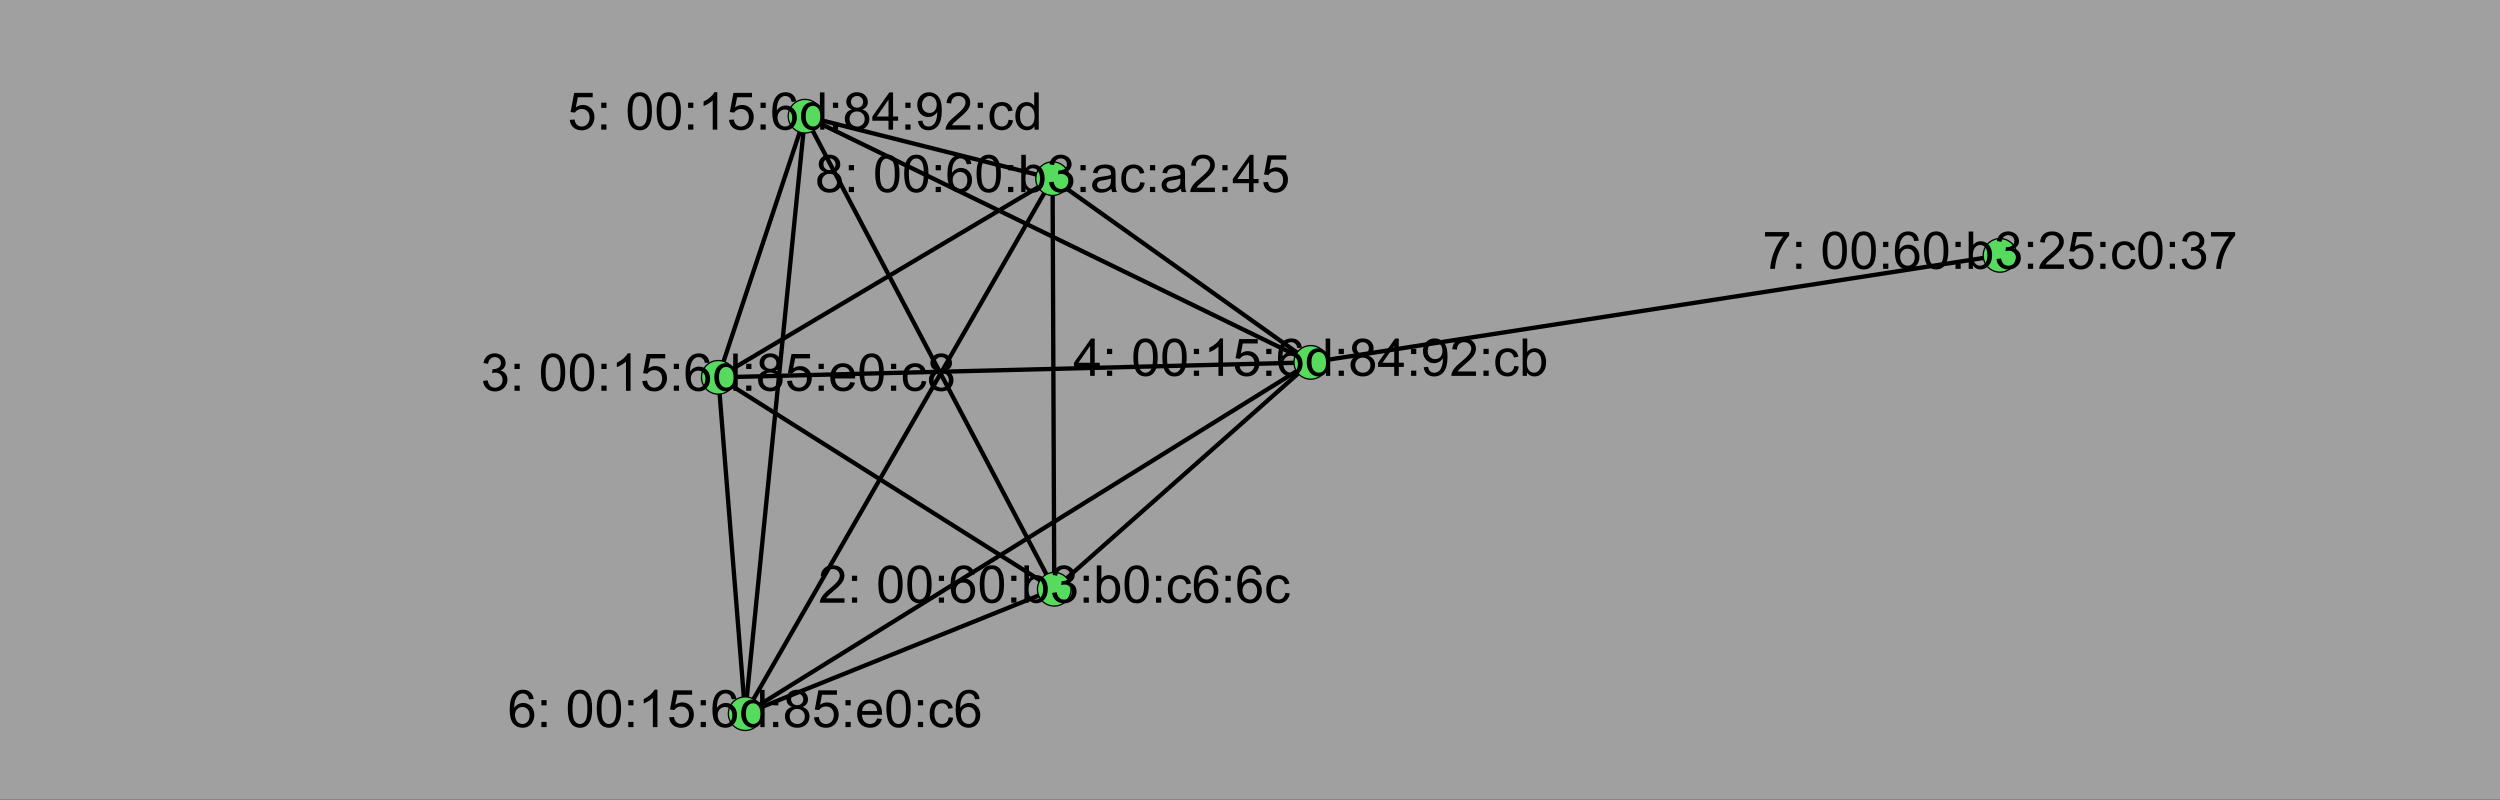 <?xml version="1.0" encoding="UTF-8" standalone="no"?>
<!-- Created with matplotlib (http://matplotlib.org/) -->

<svg
   xmlns:dc="http://purl.org/dc/elements/1.1/"
   xmlns:cc="http://creativecommons.org/ns#"
   xmlns:rdf="http://www.w3.org/1999/02/22-rdf-syntax-ns#"
   xmlns:svg="http://www.w3.org/2000/svg"
   xmlns="http://www.w3.org/2000/svg"
   xmlns:xlink="http://www.w3.org/1999/xlink"
   xmlns:sodipodi="http://sodipodi.sourceforge.net/DTD/sodipodi-0.dtd"
   xmlns:inkscape="http://www.inkscape.org/namespaces/inkscape"
   height="184.337pt"
   version="1.1"
   viewBox="0 0 576 184.337"
   width="576pt"
   id="svg2"
   inkscape:version="0.91 r13725"
   sodipodi:docname="subgraph-1-label.svg">
  <rect x="0" y="0" width="576" height="184.337" fill="#808080" stroke="none"/>
  <sodipodi:namedview
     pagecolor="#ffffff"
     bordercolor="#666666"
     borderopacity="1"
     objecttolerance="10"
     gridtolerance="10"
     guidetolerance="10"
     inkscape:pageopacity="0"
     inkscape:pageshadow="2"
     inkscape:window-width="1366"
     inkscape:window-height="715"
     id="namedview462"
     showgrid="false"
     fit-margin-top="0"
     fit-margin-left="0"
     fit-margin-right="0"
     fit-margin-bottom="0"
     inkscape:zoom="0.46111111"
     inkscape:cx="-51.281193"
     inkscape:cy="-210.42837"
     inkscape:window-x="0"
     inkscape:window-y="27"
     inkscape:window-maximized="1"
     inkscape:current-layer="figure_1" />
  <defs
     id="defs4"
     style="stroke-linecap:butt;stroke-linejoin:round;stroke-miterlimit:100000">
    <style
       type="text/css"
       id="style6">
*{stroke-linecap:butt;stroke-linejoin:round;stroke-miterlimit:100000;}
  </style>
  </defs>
  <g
     id="figure_1"
     style="stroke-linecap:butt;stroke-linejoin:round;stroke-miterlimit:100000"
     transform="translate(0,-36.434)">
    <g
       id="patch_1"
       style="opacity:0.253;fill:#ffffff;fill-opacity:1;stroke-linecap:butt;stroke-linejoin:round;stroke-miterlimit:100000"
       transform="matrix(1,0,0,0.465,0,36.434)">
      <path
         d="M 0,396 576,396 576,0 0,0 Z"
         style="fill:#ffffff;fill-opacity:1;stroke-linecap:butt;stroke-linejoin:round;stroke-miterlimit:100000"
         id="path10"
         inkscape:connector-curvature="0" />
    </g>
    <g
       id="axes_1"
       style="stroke-linecap:butt;stroke-linejoin:round;stroke-miterlimit:100000">
      <g
         id="LineCollection_1"
         style="stroke-linecap:butt;stroke-linejoin:round;stroke-miterlimit:100000">
        <path
           clip-path="url(#p7fbf052643)"
           d="M 242.901,172.197 242.514,77.59"
           style="fill:none;stroke:#000000;stroke-linecap:butt;stroke-linejoin:round;stroke-miterlimit:100000"
           id="path16"
           inkscape:connector-curvature="0" />
        <path
           clip-path="url(#p7fbf052643)"
           d="M 242.901,172.197 165.493,123.37"
           style="fill:none;stroke:#000000;stroke-linecap:butt;stroke-linejoin:round;stroke-miterlimit:100000"
           id="path18"
           inkscape:connector-curvature="0" />
        <path
           clip-path="url(#p7fbf052643)"
           d="M 242.901,172.197 301.997,119.926"
           style="fill:none;stroke:#000000;stroke-linecap:butt;stroke-linejoin:round;stroke-miterlimit:100000"
           id="path20"
           inkscape:connector-curvature="0" />
        <path
           clip-path="url(#p7fbf052643)"
           d="M 242.901,172.197 185.477,63.207"
           style="fill:none;stroke:#000000;stroke-linecap:butt;stroke-linejoin:round;stroke-miterlimit:100000"
           id="path22"
           inkscape:connector-curvature="0" />
        <path
           clip-path="url(#p7fbf052643)"
           d="m 242.901,172.197 -71.213,28.667"
           style="fill:none;stroke:#000000;stroke-linecap:butt;stroke-linejoin:round;stroke-miterlimit:100000"
           id="path24"
           inkscape:connector-curvature="0" />
        <path
           clip-path="url(#p7fbf052643)"
           d="M 165.493,123.37 242.514,77.59"
           style="fill:none;stroke:#000000;stroke-linecap:butt;stroke-linejoin:round;stroke-miterlimit:100000"
           id="path26"
           inkscape:connector-curvature="0" />
        <path
           clip-path="url(#p7fbf052643)"
           d="M 165.493,123.37 301.997,119.926"
           style="fill:none;stroke:#000000;stroke-linecap:butt;stroke-linejoin:round;stroke-miterlimit:100000"
           id="path28"
           inkscape:connector-curvature="0" />
        <path
           clip-path="url(#p7fbf052643)"
           d="M 165.493,123.37 185.477,63.207"
           style="fill:none;stroke:#000000;stroke-linecap:butt;stroke-linejoin:round;stroke-miterlimit:100000"
           id="path30"
           inkscape:connector-curvature="0" />
        <path
           clip-path="url(#p7fbf052643)"
           d="m 165.493,123.37 6.195,77.493"
           style="fill:none;stroke:#000000;stroke-linecap:butt;stroke-linejoin:round;stroke-miterlimit:100000"
           id="path32"
           inkscape:connector-curvature="0" />
        <path
           clip-path="url(#p7fbf052643)"
           d="M 301.997,119.926 185.477,63.207"
           style="fill:none;stroke:#000000;stroke-linecap:butt;stroke-linejoin:round;stroke-miterlimit:100000"
           id="path34"
           inkscape:connector-curvature="0" />
        <path
           clip-path="url(#p7fbf052643)"
           d="M 301.997,119.926 171.687,200.863"
           style="fill:none;stroke:#000000;stroke-linecap:butt;stroke-linejoin:round;stroke-miterlimit:100000"
           id="path36"
           inkscape:connector-curvature="0" />
        <path
           clip-path="url(#p7fbf052643)"
           d="M 301.997,119.926 460.8,95.272"
           style="fill:none;stroke:#000000;stroke-linecap:butt;stroke-linejoin:round;stroke-miterlimit:100000"
           id="path38"
           inkscape:connector-curvature="0" />
        <path
           clip-path="url(#p7fbf052643)"
           d="M 301.997,119.926 242.514,77.59"
           style="fill:none;stroke:#000000;stroke-linecap:butt;stroke-linejoin:round;stroke-miterlimit:100000"
           id="path40"
           inkscape:connector-curvature="0" />
        <path
           clip-path="url(#p7fbf052643)"
           d="m 185.477,63.207 57.037,14.383"
           style="fill:none;stroke:#000000;stroke-linecap:butt;stroke-linejoin:round;stroke-miterlimit:100000"
           id="path42"
           inkscape:connector-curvature="0" />
        <path
           clip-path="url(#p7fbf052643)"
           d="M 185.477,63.207 171.687,200.863"
           style="fill:none;stroke:#000000;stroke-linecap:butt;stroke-linejoin:round;stroke-miterlimit:100000"
           id="path44"
           inkscape:connector-curvature="0" />
        <path
           clip-path="url(#p7fbf052643)"
           d="M 171.687,200.863 242.514,77.59"
           style="fill:none;stroke:#000000;stroke-linecap:butt;stroke-linejoin:round;stroke-miterlimit:100000"
           id="path46"
           inkscape:connector-curvature="0" />
      </g>
      <g
         id="PathCollection_1"
         style="stroke-linecap:butt;stroke-linejoin:round;stroke-miterlimit:100000">
        <defs
           id="defs49">
          <path
             d="m 0,3.873 c 1.027,0 2.012,-0.408 2.739,-1.134 C 3.465,2.012 3.873,1.027 3.873,0 c 0,-1.027 -0.408,-2.012 -1.134,-2.739 C 2.012,-3.465 1.027,-3.873 0,-3.873 c -1.027,0 -2.012,0.408 -2.739,1.134 -0.726,0.726 -1.134,1.711 -1.134,2.739 0,1.027 0.408,2.012 1.134,2.739 C -2.012,3.465 -1.027,3.873 0,3.873 Z"
             id="m7374d04e87"
             style="stroke:#000000;stroke-width:0.3;stroke-linecap:butt;stroke-linejoin:round;stroke-miterlimit:100000"
             inkscape:connector-curvature="0" />
        </defs>
        <g
           clip-path="url(#p7fbf052643)"
           id="g52"
           style="stroke-linecap:butt;stroke-linejoin:round;stroke-miterlimit:100000">
          <use
             style="fill:#57db5f;stroke:#000000;stroke-width:0.3;stroke-linecap:butt;stroke-linejoin:round;stroke-miterlimit:100000"
             x="242.901"
             xlink:href="#m7374d04e87"
             y="172.197"
             id="use56"
             width="100%"
             height="100%" />
          <use
             style="fill:#57db5f;stroke:#000000;stroke-width:0.3;stroke-linecap:butt;stroke-linejoin:round;stroke-miterlimit:100000"
             x="165.493"
             xlink:href="#m7374d04e87"
             y="123.37"
             id="use58"
             width="100%"
             height="100%" />
          <use
             style="fill:#57db5f;stroke:#000000;stroke-width:0.3;stroke-linecap:butt;stroke-linejoin:round;stroke-miterlimit:100000"
             x="301.997"
             xlink:href="#m7374d04e87"
             y="119.926"
             id="use60"
             width="100%"
             height="100%" />
          <use
             style="fill:#57db5f;stroke:#000000;stroke-width:0.3;stroke-linecap:butt;stroke-linejoin:round;stroke-miterlimit:100000"
             x="185.477"
             xlink:href="#m7374d04e87"
             y="63.207"
             id="use62"
             width="100%"
             height="100%" />
          <use
             style="fill:#57db5f;stroke:#000000;stroke-width:0.3;stroke-linecap:butt;stroke-linejoin:round;stroke-miterlimit:100000"
             x="171.687"
             xlink:href="#m7374d04e87"
             y="200.863"
             id="use64"
             width="100%"
             height="100%" />
          <use
             style="fill:#57db5f;stroke:#000000;stroke-width:0.3;stroke-linecap:butt;stroke-linejoin:round;stroke-miterlimit:100000"
             x="460.8"
             xlink:href="#m7374d04e87"
             y="95.272"
             id="use66"
             width="100%"
             height="100%" />
          <use
             style="fill:#57db5f;stroke:#000000;stroke-width:0.3;stroke-linecap:butt;stroke-linejoin:round;stroke-miterlimit:100000"
             x="242.514"
             xlink:href="#m7374d04e87"
             y="77.59"
             id="use68"
             width="100%"
             height="100%" />
        </g>
      </g>
      <g
         id="text_2"
         style="stroke-linecap:butt;stroke-linejoin:round;stroke-miterlimit:100000">
        <g
           clip-path="url(#p7fbf052643)"
           id="g129"
           style="stroke-linecap:butt;stroke-linejoin:round;stroke-miterlimit:100000">
          <!-- 2: 00:60:b3:b0:c6:6c -->
          <g
             transform="matrix(0.12,0,0,-0.12,188.53,175.299)"
             id="g131"
             style="stroke-linecap:butt;stroke-linejoin:round;stroke-miterlimit:100000">
            <path
               id="use133"
               d="M 50.344,8.453 50.344,0 3.031,0 Q 2.938,3.172 4.047,6.109 5.859,10.938 9.828,15.625 13.812,20.312 21.344,26.469 q 11.672,9.562 15.766,15.156 4.109,5.594 4.109,10.578 0,5.219 -3.75,8.797 -3.734,3.594 -9.734,3.594 -6.344,0 -10.156,-3.812 Q 13.766,56.984 13.719,50.25 L 4.688,51.172 q 0.922,10.109 6.969,15.406 6.062,5.297 16.281,5.297 10.297,0 16.297,-5.719 Q 50.25,60.453 50.25,52 50.25,47.703 48.484,43.547 46.734,39.406 42.656,34.812 38.578,30.219 29.109,22.219 21.188,15.578 18.938,13.203 q -2.234,-2.359 -3.703,-4.75 z"
               inkscape:connector-curvature="0"
               style="stroke-linecap:butt;stroke-linejoin:round;stroke-miterlimit:100000" />
            <path
               id="use135"
               d="m 64.646,41.844 0,10.016 10.016,0 0,-10.016 z m 0,-41.844 0,10.016 10.016,0 0,-10.016 z"
               inkscape:connector-curvature="0"
               style="stroke-linecap:butt;stroke-linejoin:round;stroke-miterlimit:100000" />
            <path
               id="use137"
               d=""
               inkscape:connector-curvature="0"
               style="stroke-linecap:butt;stroke-linejoin:round;stroke-miterlimit:100000" />
            <path
               id="use139"
               d="m 115.338,35.297 q 0,12.703 2.609,20.438 2.609,7.75 7.75,11.938 5.156,4.203 12.969,4.203 5.766,0 10.109,-2.328 4.344,-2.312 7.172,-6.688 2.844,-4.359 4.453,-10.641 1.609,-6.266 1.609,-16.922 0,-12.594 -2.594,-20.328 Q 156.838,7.234 151.682,3 q -5.141,-4.219 -13.016,-4.219 -10.344,0 -16.25,7.422 -7.078,8.938 -7.078,29.094 m 9.031,0 q 0,-17.625 4.125,-23.469 Q 132.619,6 138.666,6 q 6.062,0 10.188,5.859 4.125,5.859 4.125,23.438 0,17.688 -4.125,23.484 -4.125,5.812 -10.281,5.812 -6.047,0 -9.672,-5.125 -4.531,-6.531 -4.531,-24.172"
               inkscape:connector-curvature="0"
               style="stroke-linecap:butt;stroke-linejoin:round;stroke-miterlimit:100000" />
            <path
               id="use141"
               d="m 170.953,35.297 q 0,12.703 2.609,20.438 2.609,7.75 7.75,11.938 5.156,4.203 12.969,4.203 5.766,0 10.109,-2.328 4.344,-2.312 7.172,-6.688 2.844,-4.359 4.453,-10.641 1.609,-6.266 1.609,-16.922 0,-12.594 -2.594,-20.328 Q 212.453,7.234 207.297,3 q -5.141,-4.219 -13.016,-4.219 -10.344,0 -16.25,7.422 -7.078,8.938 -7.078,29.094 m 9.031,0 q 0,-17.625 4.125,-23.469 Q 188.234,6 194.281,6 q 6.062,0 10.188,5.859 4.125,5.859 4.125,23.438 0,17.688 -4.125,23.484 -4.125,5.812 -10.281,5.812 -6.047,0 -9.672,-5.125 -4.531,-6.531 -4.531,-24.172"
               inkscape:connector-curvature="0"
               style="stroke-linecap:butt;stroke-linejoin:round;stroke-miterlimit:100000" />
            <path
               id="use143"
               d="m 231.443,41.844 0,10.016 10.016,0 0,-10.016 z m 0,-41.844 0,10.016 10.016,0 0,-10.016 z"
               inkscape:connector-curvature="0"
               style="stroke-linecap:butt;stroke-linejoin:round;stroke-miterlimit:100000" />
            <path
               id="use145"
               d="M 299.945,54.047 291.211,53.375 q -1.172,5.172 -3.312,7.516 -3.578,3.766 -8.797,3.766 -4.203,0 -7.375,-2.344 -4.141,-3.031 -6.547,-8.844 -2.391,-5.812 -2.484,-16.547 3.172,4.828 7.766,7.172 4.594,2.344 9.625,2.344 8.781,0 14.953,-6.469 6.188,-6.469 6.188,-16.719 0,-6.75 -2.906,-12.531 -2.906,-5.781 -7.984,-8.859 -5.078,-3.078 -11.531,-3.078 -10.984,0 -17.922,8.078 -6.922,8.078 -6.922,26.641 0,20.75 7.656,30.172 6.688,8.203 18.016,8.203 8.453,0 13.844,-4.734 5.406,-4.734 6.469,-13.094 M 264.07,23.188 q 0,-4.531 1.922,-8.688 1.922,-4.141 5.391,-6.328 Q 274.852,6 278.664,6 q 5.562,0 9.562,4.484 4.016,4.5 4.016,12.219 0,7.422 -3.969,11.688 -3.953,4.281 -9.953,4.281 -5.953,0 -10.109,-4.281 Q 264.07,30.125 264.07,23.188"
               inkscape:connector-curvature="0"
               style="stroke-linecap:butt;stroke-linejoin:round;stroke-miterlimit:100000" />
            <path
               id="use147"
               d="m 309.967,35.297 q 0,12.703 2.609,20.438 2.609,7.75 7.75,11.938 5.156,4.203 12.969,4.203 5.766,0 10.109,-2.328 4.344,-2.312 7.172,-6.688 2.844,-4.359 4.453,-10.641 1.609,-6.266 1.609,-16.922 0,-12.594 -2.594,-20.328 Q 351.467,7.234 346.311,3 q -5.141,-4.219 -13.016,-4.219 -10.344,0 -16.25,7.422 -7.078,8.938 -7.078,29.094 m 9.031,0 q 0,-17.625 4.125,-23.469 Q 327.248,6 333.295,6 q 6.062,0 10.188,5.859 4.125,5.859 4.125,23.438 0,17.688 -4.125,23.484 -4.125,5.812 -10.281,5.812 -6.047,0 -9.672,-5.125 -4.531,-6.531 -4.531,-24.172"
               inkscape:connector-curvature="0"
               style="stroke-linecap:butt;stroke-linejoin:round;stroke-miterlimit:100000" />
            <path
               id="use149"
               d="m 370.457,41.844 0,10.016 10.016,0 0,-10.016 z m 0,-41.844 0,10.016 10.016,0 0,-10.016 z"
               inkscape:connector-curvature="0"
               style="stroke-linecap:butt;stroke-linejoin:round;stroke-miterlimit:100000" />
            <path
               id="use151"
               d="m 403.912,0 -8.156,0 0,71.578 8.781,0 0,-25.531 q 5.578,6.984 14.219,6.984 4.781,0 9.047,-1.938 4.281,-1.922 7.031,-5.422 2.766,-3.484 4.328,-8.422 1.562,-4.922 1.562,-10.547 0,-13.328 -6.594,-20.609 -6.594,-7.266 -15.812,-7.266 -9.188,0 -14.406,7.672 z m -0.109,26.312 q 0,-9.312 2.547,-13.469 4.156,-6.781 11.234,-6.781 5.75,0 9.953,5 4.203,5 4.203,14.922 0,10.156 -4.031,14.984 -4.031,4.828 -9.734,4.828 -5.766,0 -9.969,-5 -4.203,-5 -4.203,-14.484"
               inkscape:connector-curvature="0"
               style="stroke-linecap:butt;stroke-linejoin:round;stroke-miterlimit:100000" />
            <path
               id="use153"
               d="m 449.027,18.891 8.781,1.172 Q 459.324,12.594 462.965,9.297 466.605,6 471.824,6 q 6.203,0 10.469,4.297 4.281,4.297 4.281,10.656 0,6.047 -3.953,9.969 -3.953,3.938 -10.062,3.938 -2.484,0 -6.203,-0.969 l 0.984,7.719 Q 468.215,41.5 468.746,41.5 q 5.625,0 10.109,2.922 4.5,2.938 4.5,9.047 0,4.828 -3.281,8 -3.266,3.188 -8.438,3.188 -5.125,0 -8.547,-3.234 -3.422,-3.219 -4.391,-9.656 l -8.797,1.562 q 1.609,8.828 7.312,13.688 5.719,4.859 14.219,4.859 5.859,0 10.781,-2.516 4.938,-2.516 7.547,-6.859 2.625,-4.344 2.625,-9.234 0,-4.625 -2.5,-8.438 -2.484,-3.812 -7.359,-6.062 6.344,-1.453 9.859,-6.078 3.516,-4.609 3.516,-11.547 0,-9.375 -6.844,-15.891 -6.828,-6.516 -17.281,-6.516 -9.422,0 -15.656,5.609 -6.219,5.625 -7.094,14.547"
               inkscape:connector-curvature="0"
               style="stroke-linecap:butt;stroke-linejoin:round;stroke-miterlimit:100000" />
            <path
               id="use155"
               d="m 509.471,41.844 0,10.016 10.016,0 0,-10.016 z m 0,-41.844 0,10.016 10.016,0 0,-10.016 z"
               inkscape:connector-curvature="0"
               style="stroke-linecap:butt;stroke-linejoin:round;stroke-miterlimit:100000" />
            <path
               id="use157"
               d="m 542.926,0 -8.156,0 0,71.578 8.781,0 0,-25.531 q 5.578,6.984 14.219,6.984 4.781,0 9.047,-1.938 4.281,-1.922 7.031,-5.422 2.766,-3.484 4.328,-8.422 1.562,-4.922 1.562,-10.547 0,-13.328 -6.594,-20.609 -6.594,-7.266 -15.812,-7.266 -9.188,0 -14.406,7.672 z m -0.109,26.312 q 0,-9.312 2.547,-13.469 4.156,-6.781 11.234,-6.781 5.75,0 9.953,5 4.203,5 4.203,14.922 0,10.156 -4.031,14.984 -4.031,4.828 -9.734,4.828 -5.766,0 -9.969,-5 -4.203,-5 -4.203,-14.484"
               inkscape:connector-curvature="0"
               style="stroke-linecap:butt;stroke-linejoin:round;stroke-miterlimit:100000" />
            <path
               id="use159"
               d="m 587.994,35.297 q 0,12.703 2.609,20.438 2.609,7.75 7.75,11.938 5.156,4.203 12.969,4.203 5.766,0 10.109,-2.328 4.344,-2.312 7.172,-6.688 2.844,-4.359 4.453,-10.641 1.609,-6.266 1.609,-16.922 0,-12.594 -2.594,-20.328 Q 629.494,7.234 624.338,3 q -5.141,-4.219 -13.016,-4.219 -10.344,0 -16.25,7.422 -7.078,8.938 -7.078,29.094 m 9.031,0 q 0,-17.625 4.125,-23.469 Q 605.275,6 611.322,6 q 6.062,0 10.188,5.859 4.125,5.859 4.125,23.438 0,17.688 -4.125,23.484 -4.125,5.812 -10.281,5.812 -6.047,0 -9.672,-5.125 -4.531,-6.531 -4.531,-24.172"
               inkscape:connector-curvature="0"
               style="stroke-linecap:butt;stroke-linejoin:round;stroke-miterlimit:100000" />
            <path
               id="use161"
               d="m 648.484,41.844 0,10.016 10.016,0 0,-10.016 z m 0,-41.844 0,10.016 10.016,0 L 658.5,0 Z"
               inkscape:connector-curvature="0"
               style="stroke-linecap:butt;stroke-linejoin:round;stroke-miterlimit:100000" />
            <path
               id="use163"
               d="m 707.674,19 8.641,-1.125 q -1.422,-8.938 -7.266,-14 -5.828,-5.047 -14.328,-5.047 -10.641,0 -17.109,6.953 -6.469,6.969 -6.469,19.953 0,8.391 2.781,14.688 2.781,6.312 8.469,9.453 5.688,3.156 12.391,3.156 8.438,0 13.812,-4.281 5.375,-4.266 6.891,-12.125 l -8.547,-1.328 q -1.219,5.234 -4.328,7.859 -3.094,2.641 -7.5,2.641 -6.641,0 -10.797,-4.766 -4.141,-4.75 -4.141,-15.047 0,-10.453 4,-15.188 4.016,-4.734 10.453,-4.734 5.172,0 8.641,3.172 3.469,3.172 4.406,9.766"
               inkscape:connector-curvature="0"
               style="stroke-linecap:butt;stroke-linejoin:round;stroke-miterlimit:100000" />
            <path
               id="use165"
               d="M 766.986,54.047 758.252,53.375 q -1.172,5.172 -3.312,7.516 -3.578,3.766 -8.797,3.766 -4.203,0 -7.375,-2.344 -4.141,-3.031 -6.547,-8.844 -2.391,-5.812 -2.484,-16.547 3.172,4.828 7.766,7.172 4.594,2.344 9.625,2.344 8.781,0 14.953,-6.469 6.188,-6.469 6.188,-16.719 0,-6.75 -2.906,-12.531 -2.906,-5.781 -7.984,-8.859 -5.078,-3.078 -11.531,-3.078 -10.984,0 -17.922,8.078 -6.922,8.078 -6.922,26.641 0,20.75 7.656,30.172 6.688,8.203 18.016,8.203 8.453,0 13.844,-4.734 5.406,-4.734 6.469,-13.094 M 731.111,23.188 q 0,-4.531 1.922,-8.688 1.922,-4.141 5.391,-6.328 Q 741.893,6 745.705,6 q 5.562,0 9.562,4.484 4.016,4.5 4.016,12.219 0,7.422 -3.969,11.688 -3.953,4.281 -9.953,4.281 -5.953,0 -10.109,-4.281 Q 731.111,30.125 731.111,23.188"
               inkscape:connector-curvature="0"
               style="stroke-linecap:butt;stroke-linejoin:round;stroke-miterlimit:100000" />
            <path
               id="use167"
               d="m 781.883,41.844 0,10.016 10.016,0 0,-10.016 z m 0,-41.844 0,10.016 10.016,0 0,-10.016 z"
               inkscape:connector-curvature="0"
               style="stroke-linecap:butt;stroke-linejoin:round;stroke-miterlimit:100000" />
            <path
               id="use169"
               d="M 850.385,54.047 841.65,53.375 q -1.172,5.172 -3.312,7.516 -3.578,3.766 -8.797,3.766 -4.203,0 -7.375,-2.344 -4.141,-3.031 -6.547,-8.844 -2.391,-5.812 -2.484,-16.547 3.172,4.828 7.766,7.172 4.594,2.344 9.625,2.344 8.781,0 14.953,-6.469 6.188,-6.469 6.188,-16.719 0,-6.75 -2.906,-12.531 -2.906,-5.781 -7.984,-8.859 -5.078,-3.078 -11.531,-3.078 -10.984,0 -17.922,8.078 -6.922,8.078 -6.922,26.641 0,20.75 7.656,30.172 6.688,8.203 18.016,8.203 8.453,0 13.844,-4.734 5.406,-4.734 6.469,-13.094 M 814.51,23.188 q 0,-4.531 1.922,-8.688 1.922,-4.141 5.391,-6.328 Q 825.291,6 829.104,6 q 5.562,0 9.562,4.484 4.016,4.5 4.016,12.219 0,7.422 -3.969,11.688 -3.953,4.281 -9.953,4.281 -5.953,0 -10.109,-4.281 Q 814.51,30.125 814.51,23.188"
               inkscape:connector-curvature="0"
               style="stroke-linecap:butt;stroke-linejoin:round;stroke-miterlimit:100000" />
            <path
               id="use171"
               d="m 896.688,19 8.641,-1.125 q -1.422,-8.938 -7.266,-14 -5.828,-5.047 -14.328,-5.047 -10.641,0 -17.109,6.953 -6.469,6.969 -6.469,19.953 0,8.391 2.781,14.688 2.781,6.312 8.469,9.453 5.688,3.156 12.391,3.156 8.438,0 13.812,-4.281 5.375,-4.266 6.891,-12.125 l -8.547,-1.328 q -1.219,5.234 -4.328,7.859 -3.094,2.641 -7.5,2.641 -6.641,0 -10.797,-4.766 -4.141,-4.75 -4.141,-15.047 0,-10.453 4,-15.188 4.016,-4.734 10.453,-4.734 5.172,0 8.641,3.172 Q 895.75,12.406 896.688,19"
               inkscape:connector-curvature="0"
               style="stroke-linecap:butt;stroke-linejoin:round;stroke-miterlimit:100000" />
          </g>
        </g>
      </g>
      <g
         id="text_3"
         style="stroke-linecap:butt;stroke-linejoin:round;stroke-miterlimit:100000">
        <g
           clip-path="url(#p7fbf052643)"
           id="g174"
           style="stroke-linecap:butt;stroke-linejoin:round;stroke-miterlimit:100000">
          <!-- 3: 00:15:6d:85:e0:c8 -->
          <defs
             id="defs176">
            <path
               d="m 17.672,38.812 q -5.469,2.016 -8.109,5.719 -2.625,3.719 -2.625,8.891 0,7.812 5.609,13.125 5.625,5.328 14.938,5.328 9.375,0 15.094,-5.453 5.719,-5.438 5.719,-13.25 0,-4.984 -2.625,-8.672 Q 43.062,40.828 37.75,38.812 q 6.594,-2.141 10.031,-6.938 3.438,-4.781 3.438,-11.422 0,-9.172 -6.5,-15.422 -6.484,-6.25 -17.078,-6.25 -10.594,0 -17.094,6.266 -6.5,6.281 -6.5,15.656 0,6.984 3.547,11.688 3.547,4.719 10.078,6.422 m -1.75,14.906 q 0,-5.078 3.266,-8.312 3.281,-3.219 8.5,-3.219 5.078,0 8.328,3.188 3.25,3.203 3.25,7.844 0,4.844 -3.359,8.141 -3.344,3.297 -8.312,3.297 -5.031,0 -8.359,-3.234 -3.312,-3.219 -3.312,-7.703 M 13.094,20.656 q 0,-3.766 1.781,-7.281 Q 16.656,9.859 20.172,7.922 23.688,6 27.734,6 34.031,6 38.125,10.047 q 4.109,4.062 4.109,10.312 0,6.344 -4.219,10.5 -4.219,4.156 -10.578,4.156 -6.203,0 -10.281,-4.109 -4.062,-4.094 -4.062,-10.25"
               id="ArialMT-38"
               inkscape:connector-curvature="0"
               style="stroke-linecap:butt;stroke-linejoin:round;stroke-miterlimit:100000" />
            <path
               d="m 42.094,16.703 9.078,-1.125 Q 49.031,7.625 43.219,3.219 37.406,-1.172 28.375,-1.172 q -11.375,0 -18.047,7 -6.672,7.016 -6.672,19.656 0,13.094 6.734,20.312 6.75,7.234 17.484,7.234 10.406,0 17,-7.078 6.594,-7.078 6.594,-19.922 0,-0.781 -0.047,-2.344 l -38.672,0 Q 13.234,15.141 17.578,10.594 21.922,6.062 28.422,6.062 q 4.828,0 8.25,2.531 3.422,2.547 5.422,8.109 M 13.234,30.906 l 28.953,0 q -0.578,6.547 -3.312,9.812 -4.203,5.078 -10.891,5.078 -6.062,0 -10.188,-4.047 -4.125,-4.047 -4.562,-10.844"
               id="ArialMT-65"
               inkscape:connector-curvature="0"
               style="stroke-linecap:butt;stroke-linejoin:round;stroke-miterlimit:100000" />
            <path
               d="m 40.234,0 0,6.547 q -4.938,-7.719 -14.5,-7.719 -6.203,0 -11.406,3.422 -5.203,3.422 -8.062,9.547 -2.844,6.125 -2.844,14.078 0,7.766 2.578,14.094 2.594,6.328 7.766,9.688 5.188,3.375 11.578,3.375 4.688,0 8.344,-1.984 3.672,-1.969 5.969,-5.141 l 0,25.672 8.734,0 0,-71.578 z m -27.781,25.875 q 0,-9.953 4.188,-14.891 Q 20.844,6.062 26.562,6.062 q 5.766,0 9.781,4.703 4.031,4.719 4.031,14.375 0,10.656 -4.109,15.625 Q 32.172,45.75 26.172,45.75 20.312,45.75 16.375,40.969 12.453,36.188 12.453,25.875"
               id="ArialMT-64"
               inkscape:connector-curvature="0"
               style="stroke-linecap:butt;stroke-linejoin:round;stroke-miterlimit:100000" />
          </defs>
          <g
             transform="matrix(0.12,0,0,-0.12,110.786,126.472)"
             id="g181"
             style="stroke-linecap:butt;stroke-linejoin:round;stroke-miterlimit:100000">
            <path
               id="use183"
               d="m 4.203,18.891 8.781,1.172 Q 14.5,12.594 18.141,9.297 21.781,6 27,6 33.203,6 37.469,10.297 41.75,14.594 41.75,20.953 q 0,6.047 -3.953,9.969 -3.953,3.938 -10.062,3.938 -2.484,0 -6.203,-0.969 l 0.984,7.719 Q 23.391,41.5 23.922,41.5 q 5.625,0 10.109,2.922 4.5,2.938 4.5,9.047 0,4.828 -3.281,8 -3.266,3.188 -8.438,3.188 -5.125,0 -8.547,-3.234 -3.422,-3.219 -4.391,-9.656 l -8.797,1.562 q 1.609,8.828 7.312,13.688 5.719,4.859 14.219,4.859 5.859,0 10.781,-2.516 4.938,-2.516 7.547,-6.859 2.625,-4.344 2.625,-9.234 0,-4.625 -2.5,-8.438 -2.484,-3.812 -7.359,-6.062 6.344,-1.453 9.859,-6.078 3.516,-4.609 3.516,-11.547 0,-9.375 -6.844,-15.891 -6.828,-6.516 -17.281,-6.516 -9.422,0 -15.656,5.609 -6.219,5.625 -7.094,14.547"
               inkscape:connector-curvature="0"
               style="stroke-linecap:butt;stroke-linejoin:round;stroke-miterlimit:100000" />
            <path
               id="use185"
               d="m 64.646,41.844 0,10.016 10.016,0 0,-10.016 z m 0,-41.844 0,10.016 10.016,0 0,-10.016 z"
               inkscape:connector-curvature="0"
               style="stroke-linecap:butt;stroke-linejoin:round;stroke-miterlimit:100000" />
            <path
               id="use187"
               d=""
               inkscape:connector-curvature="0"
               style="stroke-linecap:butt;stroke-linejoin:round;stroke-miterlimit:100000" />
            <path
               id="use189"
               d="m 115.338,35.297 q 0,12.703 2.609,20.438 2.609,7.75 7.75,11.938 5.156,4.203 12.969,4.203 5.766,0 10.109,-2.328 4.344,-2.312 7.172,-6.688 2.844,-4.359 4.453,-10.641 1.609,-6.266 1.609,-16.922 0,-12.594 -2.594,-20.328 Q 156.838,7.234 151.682,3 q -5.141,-4.219 -13.016,-4.219 -10.344,0 -16.25,7.422 -7.078,8.938 -7.078,29.094 m 9.031,0 q 0,-17.625 4.125,-23.469 Q 132.619,6 138.666,6 q 6.062,0 10.188,5.859 4.125,5.859 4.125,23.438 0,17.688 -4.125,23.484 -4.125,5.812 -10.281,5.812 -6.047,0 -9.672,-5.125 -4.531,-6.531 -4.531,-24.172"
               inkscape:connector-curvature="0"
               style="stroke-linecap:butt;stroke-linejoin:round;stroke-miterlimit:100000" />
            <path
               id="use191"
               d="m 170.953,35.297 q 0,12.703 2.609,20.438 2.609,7.75 7.75,11.938 5.156,4.203 12.969,4.203 5.766,0 10.109,-2.328 4.344,-2.312 7.172,-6.688 2.844,-4.359 4.453,-10.641 1.609,-6.266 1.609,-16.922 0,-12.594 -2.594,-20.328 Q 212.453,7.234 207.297,3 q -5.141,-4.219 -13.016,-4.219 -10.344,0 -16.25,7.422 -7.078,8.938 -7.078,29.094 m 9.031,0 q 0,-17.625 4.125,-23.469 Q 188.234,6 194.281,6 q 6.062,0 10.188,5.859 4.125,5.859 4.125,23.438 0,17.688 -4.125,23.484 -4.125,5.812 -10.281,5.812 -6.047,0 -9.672,-5.125 -4.531,-6.531 -4.531,-24.172"
               inkscape:connector-curvature="0"
               style="stroke-linecap:butt;stroke-linejoin:round;stroke-miterlimit:100000" />
            <path
               id="use193"
               d="m 231.443,41.844 0,10.016 10.016,0 0,-10.016 z m 0,-41.844 0,10.016 10.016,0 0,-10.016 z"
               inkscape:connector-curvature="0"
               style="stroke-linecap:butt;stroke-linejoin:round;stroke-miterlimit:100000" />
            <path
               id="use195"
               d="m 287.445,0 -8.781,0 0,56 q -3.172,-3.016 -8.328,-6.047 -5.156,-3.031 -9.25,-4.547 l 0,8.5 q 7.375,3.469 12.891,8.391 5.516,4.938 7.812,9.578 l 5.656,0 z"
               inkscape:connector-curvature="0"
               style="stroke-linecap:butt;stroke-linejoin:round;stroke-miterlimit:100000" />
            <path
               id="use197"
               d="m 309.967,18.75 9.219,0.781 Q 320.217,12.797 323.951,9.391 327.686,6 332.967,6 q 6.344,0 10.734,4.781 4.391,4.797 4.391,12.703 0,7.516 -4.219,11.859 -4.219,4.359 -11.062,4.359 -4.25,0 -7.672,-1.938 -3.406,-1.922 -5.359,-5 l -8.25,1.078 6.922,36.766 35.609,0 0,-8.406 -28.578,0 -3.844,-19.234 q 6.438,4.5 13.516,4.5 9.375,0 15.812,-6.5 6.453,-6.5 6.453,-16.703 0,-9.719 -5.656,-16.797 -6.891,-8.688 -18.797,-8.688 -9.766,0 -15.953,5.469 -6.172,5.469 -7.047,14.5"
               inkscape:connector-curvature="0"
               style="stroke-linecap:butt;stroke-linejoin:round;stroke-miterlimit:100000" />
            <path
               id="use199"
               d="m 370.457,41.844 0,10.016 10.016,0 0,-10.016 z m 0,-41.844 0,10.016 10.016,0 0,-10.016 z"
               inkscape:connector-curvature="0"
               style="stroke-linecap:butt;stroke-linejoin:round;stroke-miterlimit:100000" />
            <path
               id="use201"
               d="M 438.959,54.047 430.225,53.375 q -1.172,5.172 -3.312,7.516 -3.578,3.766 -8.797,3.766 -4.203,0 -7.375,-2.344 -4.141,-3.031 -6.547,-8.844 -2.391,-5.812 -2.484,-16.547 3.172,4.828 7.766,7.172 4.594,2.344 9.625,2.344 8.781,0 14.953,-6.469 6.188,-6.469 6.188,-16.719 0,-6.75 -2.906,-12.531 -2.906,-5.781 -7.984,-8.859 -5.078,-3.078 -11.531,-3.078 -10.984,0 -17.922,8.078 -6.922,8.078 -6.922,26.641 0,20.75 7.656,30.172 6.688,8.203 18.016,8.203 8.453,0 13.844,-4.734 5.406,-4.734 6.469,-13.094 M 403.084,23.188 q 0,-4.531 1.922,-8.688 1.922,-4.141 5.391,-6.328 Q 413.865,6 417.678,6 q 5.562,0 9.562,4.484 4.016,4.5 4.016,12.219 0,7.422 -3.969,11.688 -3.953,4.281 -9.953,4.281 -5.953,0 -10.109,-4.281 Q 403.084,30.125 403.084,23.188"
               inkscape:connector-curvature="0"
               style="stroke-linecap:butt;stroke-linejoin:round;stroke-miterlimit:100000" />
            <use
               x="444.824"
               xlink:href="#ArialMT-64"
               id="use203"
               style="stroke-linecap:butt;stroke-linejoin:round;stroke-miterlimit:100000"
               y="0"
               width="100%"
               height="100%" />
            <path
               id="use205"
               d="m 509.471,41.844 0,10.016 10.016,0 0,-10.016 z m 0,-41.844 0,10.016 10.016,0 0,-10.016 z"
               inkscape:connector-curvature="0"
               style="stroke-linecap:butt;stroke-linejoin:round;stroke-miterlimit:100000" />
            <use
               x="528.223"
               xlink:href="#ArialMT-38"
               id="use207"
               style="stroke-linecap:butt;stroke-linejoin:round;stroke-miterlimit:100000"
               y="0"
               width="100%"
               height="100%" />
            <path
               id="use209"
               d="m 587.994,18.75 9.219,0.781 Q 598.244,12.797 601.979,9.391 605.713,6 610.994,6 q 6.344,0 10.734,4.781 4.391,4.797 4.391,12.703 0,7.516 -4.219,11.859 -4.219,4.359 -11.062,4.359 -4.25,0 -7.672,-1.938 -3.406,-1.922 -5.359,-5 l -8.25,1.078 6.922,36.766 35.609,0 0,-8.406 -28.578,0 -3.844,-19.234 q 6.438,4.5 13.516,4.5 9.375,0 15.812,-6.5 6.453,-6.5 6.453,-16.703 0,-9.719 -5.656,-16.797 -6.891,-8.688 -18.797,-8.688 -9.766,0 -15.953,5.469 -6.172,5.469 -7.047,14.5"
               inkscape:connector-curvature="0"
               style="stroke-linecap:butt;stroke-linejoin:round;stroke-miterlimit:100000" />
            <path
               id="use211"
               d="m 648.484,41.844 0,10.016 10.016,0 0,-10.016 z m 0,-41.844 0,10.016 10.016,0 L 658.5,0 Z"
               inkscape:connector-curvature="0"
               style="stroke-linecap:butt;stroke-linejoin:round;stroke-miterlimit:100000" />
            <use
               x="667.236"
               xlink:href="#ArialMT-65"
               id="use213"
               style="stroke-linecap:butt;stroke-linejoin:round;stroke-miterlimit:100000"
               y="0"
               width="100%"
               height="100%" />
            <path
               id="use215"
               d="m 727.008,35.297 q 0,12.703 2.609,20.438 2.609,7.75 7.75,11.938 5.156,4.203 12.969,4.203 5.766,0 10.109,-2.328 4.344,-2.312 7.172,-6.688 2.844,-4.359 4.453,-10.641 1.609,-6.266 1.609,-16.922 0,-12.594 -2.594,-20.328 Q 768.508,7.234 763.352,3 q -5.141,-4.219 -13.016,-4.219 -10.344,0 -16.25,7.422 -7.078,8.938 -7.078,29.094 m 9.031,0 q 0,-17.625 4.125,-23.469 Q 744.289,6 750.336,6 q 6.062,0 10.188,5.859 4.125,5.859 4.125,23.438 0,17.688 -4.125,23.484 -4.125,5.812 -10.281,5.812 -6.047,0 -9.672,-5.125 -4.531,-6.531 -4.531,-24.172"
               inkscape:connector-curvature="0"
               style="stroke-linecap:butt;stroke-linejoin:round;stroke-miterlimit:100000" />
            <path
               id="use217"
               d="m 787.498,41.844 0,10.016 10.016,0 0,-10.016 z m 0,-41.844 0,10.016 10.016,0 0,-10.016 z"
               inkscape:connector-curvature="0"
               style="stroke-linecap:butt;stroke-linejoin:round;stroke-miterlimit:100000" />
            <path
               id="use219"
               d="m 846.688,19 8.641,-1.125 q -1.422,-8.938 -7.266,-14 -5.828,-5.047 -14.328,-5.047 -10.641,0 -17.109,6.953 -6.469,6.969 -6.469,19.953 0,8.391 2.781,14.688 2.781,6.312 8.469,9.453 5.688,3.156 12.391,3.156 8.438,0 13.812,-4.281 5.375,-4.266 6.891,-12.125 l -8.547,-1.328 q -1.219,5.234 -4.328,7.859 -3.094,2.641 -7.5,2.641 -6.641,0 -10.797,-4.766 -4.141,-4.75 -4.141,-15.047 0,-10.453 4,-15.188 4.016,-4.734 10.453,-4.734 5.172,0 8.641,3.172 Q 845.75,12.406 846.688,19"
               inkscape:connector-curvature="0"
               style="stroke-linecap:butt;stroke-linejoin:round;stroke-miterlimit:100000" />
            <use
               x="856.25"
               xlink:href="#ArialMT-38"
               id="use221"
               style="stroke-linecap:butt;stroke-linejoin:round;stroke-miterlimit:100000"
               y="0"
               width="100%"
               height="100%" />
          </g>
        </g>
      </g>
      <g
         id="text_4"
         style="stroke-linecap:butt;stroke-linejoin:round;stroke-miterlimit:100000">
        <g
           clip-path="url(#p7fbf052643)"
           id="g224"
           style="stroke-linecap:butt;stroke-linejoin:round;stroke-miterlimit:100000">
          <!-- 4: 00:15:6d:84:92:cb -->
          <defs
             id="defs226">
            <path
               d="m 5.469,16.547 8.453,0.781 Q 14.984,11.375 18.016,8.688 21.047,6 25.781,6 q 4.047,0 7.094,1.859 3.062,1.859 5.016,4.953 1.953,3.109 3.266,8.375 1.328,5.281 1.328,10.75 0,0.578 -0.047,1.75 Q 39.797,29.5 35.234,26.875 q -4.562,-2.609 -9.891,-2.609 -8.891,0 -15.047,6.438 -6.141,6.453 -6.141,17 0,10.891 6.422,17.531 Q 17,71.875 26.656,71.875 q 6.984,0 12.766,-3.766 5.797,-3.75 8.797,-10.719 3,-6.953 3,-20.141 0,-13.719 -2.984,-21.844 -2.969,-8.125 -8.859,-12.375 -5.875,-4.25 -13.781,-4.25 -8.406,0 -13.734,4.656 -5.312,4.672 -6.391,13.109 m 35.984,31.594 q 0,7.578 -4.031,12.016 -4.016,4.438 -9.688,4.438 -5.859,0 -10.203,-4.781 -4.344,-4.781 -4.344,-12.406 0,-6.828 4.125,-11.109 4.125,-4.266 10.172,-4.266 6.109,0 10.031,4.266 3.938,4.281 3.938,11.844"
               id="ArialMT-39"
               inkscape:connector-curvature="0"
               style="stroke-linecap:butt;stroke-linejoin:round;stroke-miterlimit:100000" />
          </defs>
          <g
             transform="matrix(0.12,0,0,-0.12,247.29,123.028)"
             id="g229"
             style="stroke-linecap:butt;stroke-linejoin:round;stroke-miterlimit:100000">
            <path
               id="use231"
               d="m 32.328,0 0,17.141 -31.062,0 0,8.062 32.672,46.375 7.172,0 0,-46.375 9.672,0 0,-8.062 -9.672,0 0,-17.141 z m 0,25.203 0,32.266 L 9.906,25.203 Z"
               inkscape:connector-curvature="0"
               style="stroke-linecap:butt;stroke-linejoin:round;stroke-miterlimit:100000" />
            <path
               id="use233"
               d="m 64.646,41.844 0,10.016 10.016,0 0,-10.016 z m 0,-41.844 0,10.016 10.016,0 0,-10.016 z"
               inkscape:connector-curvature="0"
               style="stroke-linecap:butt;stroke-linejoin:round;stroke-miterlimit:100000" />
            <path
               id="use235"
               d=""
               inkscape:connector-curvature="0"
               style="stroke-linecap:butt;stroke-linejoin:round;stroke-miterlimit:100000" />
            <path
               id="use237"
               d="m 115.338,35.297 q 0,12.703 2.609,20.438 2.609,7.75 7.75,11.938 5.156,4.203 12.969,4.203 5.766,0 10.109,-2.328 4.344,-2.312 7.172,-6.688 2.844,-4.359 4.453,-10.641 1.609,-6.266 1.609,-16.922 0,-12.594 -2.594,-20.328 Q 156.838,7.234 151.682,3 q -5.141,-4.219 -13.016,-4.219 -10.344,0 -16.25,7.422 -7.078,8.938 -7.078,29.094 m 9.031,0 q 0,-17.625 4.125,-23.469 Q 132.619,6 138.666,6 q 6.062,0 10.188,5.859 4.125,5.859 4.125,23.438 0,17.688 -4.125,23.484 -4.125,5.812 -10.281,5.812 -6.047,0 -9.672,-5.125 -4.531,-6.531 -4.531,-24.172"
               inkscape:connector-curvature="0"
               style="stroke-linecap:butt;stroke-linejoin:round;stroke-miterlimit:100000" />
            <path
               id="use239"
               d="m 170.953,35.297 q 0,12.703 2.609,20.438 2.609,7.75 7.75,11.938 5.156,4.203 12.969,4.203 5.766,0 10.109,-2.328 4.344,-2.312 7.172,-6.688 2.844,-4.359 4.453,-10.641 1.609,-6.266 1.609,-16.922 0,-12.594 -2.594,-20.328 Q 212.453,7.234 207.297,3 q -5.141,-4.219 -13.016,-4.219 -10.344,0 -16.25,7.422 -7.078,8.938 -7.078,29.094 m 9.031,0 q 0,-17.625 4.125,-23.469 Q 188.234,6 194.281,6 q 6.062,0 10.188,5.859 4.125,5.859 4.125,23.438 0,17.688 -4.125,23.484 -4.125,5.812 -10.281,5.812 -6.047,0 -9.672,-5.125 -4.531,-6.531 -4.531,-24.172"
               inkscape:connector-curvature="0"
               style="stroke-linecap:butt;stroke-linejoin:round;stroke-miterlimit:100000" />
            <path
               id="use241"
               d="m 231.443,41.844 0,10.016 10.016,0 0,-10.016 z m 0,-41.844 0,10.016 10.016,0 0,-10.016 z"
               inkscape:connector-curvature="0"
               style="stroke-linecap:butt;stroke-linejoin:round;stroke-miterlimit:100000" />
            <path
               id="use243"
               d="m 287.445,0 -8.781,0 0,56 q -3.172,-3.016 -8.328,-6.047 -5.156,-3.031 -9.25,-4.547 l 0,8.5 q 7.375,3.469 12.891,8.391 5.516,4.938 7.812,9.578 l 5.656,0 z"
               inkscape:connector-curvature="0"
               style="stroke-linecap:butt;stroke-linejoin:round;stroke-miterlimit:100000" />
            <path
               id="use245"
               d="m 309.967,18.75 9.219,0.781 Q 320.217,12.797 323.951,9.391 327.686,6 332.967,6 q 6.344,0 10.734,4.781 4.391,4.797 4.391,12.703 0,7.516 -4.219,11.859 -4.219,4.359 -11.062,4.359 -4.25,0 -7.672,-1.938 -3.406,-1.922 -5.359,-5 l -8.25,1.078 6.922,36.766 35.609,0 0,-8.406 -28.578,0 -3.844,-19.234 q 6.438,4.5 13.516,4.5 9.375,0 15.812,-6.5 6.453,-6.5 6.453,-16.703 0,-9.719 -5.656,-16.797 -6.891,-8.688 -18.797,-8.688 -9.766,0 -15.953,5.469 -6.172,5.469 -7.047,14.5"
               inkscape:connector-curvature="0"
               style="stroke-linecap:butt;stroke-linejoin:round;stroke-miterlimit:100000" />
            <path
               id="use247"
               d="m 370.457,41.844 0,10.016 10.016,0 0,-10.016 z m 0,-41.844 0,10.016 10.016,0 0,-10.016 z"
               inkscape:connector-curvature="0"
               style="stroke-linecap:butt;stroke-linejoin:round;stroke-miterlimit:100000" />
            <path
               id="use249"
               d="M 438.959,54.047 430.225,53.375 q -1.172,5.172 -3.312,7.516 -3.578,3.766 -8.797,3.766 -4.203,0 -7.375,-2.344 -4.141,-3.031 -6.547,-8.844 -2.391,-5.812 -2.484,-16.547 3.172,4.828 7.766,7.172 4.594,2.344 9.625,2.344 8.781,0 14.953,-6.469 6.188,-6.469 6.188,-16.719 0,-6.75 -2.906,-12.531 -2.906,-5.781 -7.984,-8.859 -5.078,-3.078 -11.531,-3.078 -10.984,0 -17.922,8.078 -6.922,8.078 -6.922,26.641 0,20.75 7.656,30.172 6.688,8.203 18.016,8.203 8.453,0 13.844,-4.734 5.406,-4.734 6.469,-13.094 M 403.084,23.188 q 0,-4.531 1.922,-8.688 1.922,-4.141 5.391,-6.328 Q 413.865,6 417.678,6 q 5.562,0 9.562,4.484 4.016,4.5 4.016,12.219 0,7.422 -3.969,11.688 -3.953,4.281 -9.953,4.281 -5.953,0 -10.109,-4.281 Q 403.084,30.125 403.084,23.188"
               inkscape:connector-curvature="0"
               style="stroke-linecap:butt;stroke-linejoin:round;stroke-miterlimit:100000" />
            <use
               x="444.824"
               xlink:href="#ArialMT-64"
               id="use251"
               style="stroke-linecap:butt;stroke-linejoin:round;stroke-miterlimit:100000"
               y="0"
               width="100%"
               height="100%" />
            <path
               id="use253"
               d="m 509.471,41.844 0,10.016 10.016,0 0,-10.016 z m 0,-41.844 0,10.016 10.016,0 0,-10.016 z"
               inkscape:connector-curvature="0"
               style="stroke-linecap:butt;stroke-linejoin:round;stroke-miterlimit:100000" />
            <use
               x="528.223"
               xlink:href="#ArialMT-38"
               id="use255"
               style="stroke-linecap:butt;stroke-linejoin:round;stroke-miterlimit:100000"
               y="0"
               width="100%"
               height="100%" />
            <path
               id="use257"
               d="m 616.166,0 0,17.141 -31.062,0 0,8.062 32.672,46.375 7.172,0 0,-46.375 9.672,0 0,-8.062 -9.672,0 0,-17.141 z m 0,25.203 0,32.266 -22.422,-32.266 z"
               inkscape:connector-curvature="0"
               style="stroke-linecap:butt;stroke-linejoin:round;stroke-miterlimit:100000" />
            <path
               id="use259"
               d="m 648.484,41.844 0,10.016 10.016,0 0,-10.016 z m 0,-41.844 0,10.016 10.016,0 L 658.5,0 Z"
               inkscape:connector-curvature="0"
               style="stroke-linecap:butt;stroke-linejoin:round;stroke-miterlimit:100000" />
            <use
               x="667.236"
               xlink:href="#ArialMT-39"
               id="use261"
               style="stroke-linecap:butt;stroke-linejoin:round;stroke-miterlimit:100000"
               y="0"
               width="100%"
               height="100%" />
            <path
               id="use263"
               d="m 773.195,8.453 0,-8.453 -47.312,0 q -0.094,3.172 1.016,6.109 1.812,4.828 5.781,9.516 3.984,4.688 11.516,10.844 11.672,9.562 15.766,15.156 4.109,5.594 4.109,10.578 0,5.219 -3.75,8.797 -3.734,3.594 -9.734,3.594 -6.344,0 -10.156,-3.812 -3.812,-3.797 -3.859,-10.531 l -9.031,0.922 q 0.922,10.109 6.969,15.406 6.062,5.297 16.281,5.297 10.297,0 16.297,-5.719 6.016,-5.703 6.016,-14.156 0,-4.297 -1.766,-8.453 -1.75,-4.141 -5.828,-8.734 -4.078,-4.594 -13.547,-12.594 -7.922,-6.641 -10.172,-9.016 -2.234,-2.359 -3.703,-4.75 z"
               inkscape:connector-curvature="0"
               style="stroke-linecap:butt;stroke-linejoin:round;stroke-miterlimit:100000" />
            <path
               id="use265"
               d="m 787.498,41.844 0,10.016 10.016,0 0,-10.016 z m 0,-41.844 0,10.016 10.016,0 0,-10.016 z"
               inkscape:connector-curvature="0"
               style="stroke-linecap:butt;stroke-linejoin:round;stroke-miterlimit:100000" />
            <path
               id="use267"
               d="m 846.688,19 8.641,-1.125 q -1.422,-8.938 -7.266,-14 -5.828,-5.047 -14.328,-5.047 -10.641,0 -17.109,6.953 -6.469,6.969 -6.469,19.953 0,8.391 2.781,14.688 2.781,6.312 8.469,9.453 5.688,3.156 12.391,3.156 8.438,0 13.812,-4.281 5.375,-4.266 6.891,-12.125 l -8.547,-1.328 q -1.219,5.234 -4.328,7.859 -3.094,2.641 -7.5,2.641 -6.641,0 -10.797,-4.766 -4.141,-4.75 -4.141,-15.047 0,-10.453 4,-15.188 4.016,-4.734 10.453,-4.734 5.172,0 8.641,3.172 Q 845.75,12.406 846.688,19"
               inkscape:connector-curvature="0"
               style="stroke-linecap:butt;stroke-linejoin:round;stroke-miterlimit:100000" />
            <path
               id="use269"
               d="m 870.953,0 -8.156,0 0,71.578 8.781,0 0,-25.531 q 5.578,6.984 14.219,6.984 4.781,0 9.047,-1.938 4.281,-1.922 7.031,-5.422 2.766,-3.484 4.328,-8.422 1.562,-4.922 1.562,-10.547 0,-13.328 -6.594,-20.609 -6.594,-7.266 -15.812,-7.266 -9.188,0 -14.406,7.672 z m -0.109,26.312 q 0,-9.312 2.547,-13.469 4.156,-6.781 11.234,-6.781 5.75,0 9.953,5 4.203,5 4.203,14.922 0,10.156 -4.031,14.984 -4.031,4.828 -9.734,4.828 -5.766,0 -9.969,-5 -4.203,-5 -4.203,-14.484"
               inkscape:connector-curvature="0"
               style="stroke-linecap:butt;stroke-linejoin:round;stroke-miterlimit:100000" />
          </g>
        </g>
      </g>
      <g
         id="text_5"
         style="stroke-linecap:butt;stroke-linejoin:round;stroke-miterlimit:100000">
        <g
           clip-path="url(#p7fbf052643)"
           id="g272"
           style="stroke-linecap:butt;stroke-linejoin:round;stroke-miterlimit:100000">
          <!-- 5: 00:15:6d:84:92:cd -->
          <g
             transform="matrix(0.12,0,0,-0.12,130.77,66.309)"
             id="g274"
             style="stroke-linecap:butt;stroke-linejoin:round;stroke-miterlimit:100000">
            <path
               id="use276"
               d="M 4.156,18.75 13.375,19.531 Q 14.406,12.797 18.141,9.391 21.875,6 27.156,6 33.5,6 37.891,10.781 42.281,15.578 42.281,23.484 42.281,31 38.062,35.344 33.844,39.703 27,39.703 q -4.25,0 -7.672,-1.938 -3.406,-1.922 -5.359,-5 l -8.25,1.078 6.922,36.766 35.609,0 0,-8.406 -28.578,0 -3.844,-19.234 q 6.438,4.5 13.516,4.5 9.375,0 15.812,-6.5 6.453,-6.5 6.453,-16.703 0,-9.719 -5.656,-16.797 -6.891,-8.688 -18.797,-8.688 -9.766,0 -15.953,5.469 Q 5.031,9.719 4.156,18.75"
               inkscape:connector-curvature="0"
               style="stroke-linecap:butt;stroke-linejoin:round;stroke-miterlimit:100000" />
            <path
               id="use278"
               d="m 64.646,41.844 0,10.016 10.016,0 0,-10.016 z m 0,-41.844 0,10.016 10.016,0 0,-10.016 z"
               inkscape:connector-curvature="0"
               style="stroke-linecap:butt;stroke-linejoin:round;stroke-miterlimit:100000" />
            <path
               id="use280"
               d=""
               inkscape:connector-curvature="0"
               style="stroke-linecap:butt;stroke-linejoin:round;stroke-miterlimit:100000" />
            <path
               id="use282"
               d="m 115.338,35.297 q 0,12.703 2.609,20.438 2.609,7.75 7.75,11.938 5.156,4.203 12.969,4.203 5.766,0 10.109,-2.328 4.344,-2.312 7.172,-6.688 2.844,-4.359 4.453,-10.641 1.609,-6.266 1.609,-16.922 0,-12.594 -2.594,-20.328 Q 156.838,7.234 151.682,3 q -5.141,-4.219 -13.016,-4.219 -10.344,0 -16.25,7.422 -7.078,8.938 -7.078,29.094 m 9.031,0 q 0,-17.625 4.125,-23.469 Q 132.619,6 138.666,6 q 6.062,0 10.188,5.859 4.125,5.859 4.125,23.438 0,17.688 -4.125,23.484 -4.125,5.812 -10.281,5.812 -6.047,0 -9.672,-5.125 -4.531,-6.531 -4.531,-24.172"
               inkscape:connector-curvature="0"
               style="stroke-linecap:butt;stroke-linejoin:round;stroke-miterlimit:100000" />
            <path
               id="use284"
               d="m 170.953,35.297 q 0,12.703 2.609,20.438 2.609,7.75 7.75,11.938 5.156,4.203 12.969,4.203 5.766,0 10.109,-2.328 4.344,-2.312 7.172,-6.688 2.844,-4.359 4.453,-10.641 1.609,-6.266 1.609,-16.922 0,-12.594 -2.594,-20.328 Q 212.453,7.234 207.297,3 q -5.141,-4.219 -13.016,-4.219 -10.344,0 -16.25,7.422 -7.078,8.938 -7.078,29.094 m 9.031,0 q 0,-17.625 4.125,-23.469 Q 188.234,6 194.281,6 q 6.062,0 10.188,5.859 4.125,5.859 4.125,23.438 0,17.688 -4.125,23.484 -4.125,5.812 -10.281,5.812 -6.047,0 -9.672,-5.125 -4.531,-6.531 -4.531,-24.172"
               inkscape:connector-curvature="0"
               style="stroke-linecap:butt;stroke-linejoin:round;stroke-miterlimit:100000" />
            <path
               id="use286"
               d="m 231.443,41.844 0,10.016 10.016,0 0,-10.016 z m 0,-41.844 0,10.016 10.016,0 0,-10.016 z"
               inkscape:connector-curvature="0"
               style="stroke-linecap:butt;stroke-linejoin:round;stroke-miterlimit:100000" />
            <path
               id="use288"
               d="m 287.445,0 -8.781,0 0,56 q -3.172,-3.016 -8.328,-6.047 -5.156,-3.031 -9.25,-4.547 l 0,8.5 q 7.375,3.469 12.891,8.391 5.516,4.938 7.812,9.578 l 5.656,0 z"
               inkscape:connector-curvature="0"
               style="stroke-linecap:butt;stroke-linejoin:round;stroke-miterlimit:100000" />
            <path
               id="use290"
               d="m 309.967,18.75 9.219,0.781 Q 320.217,12.797 323.951,9.391 327.686,6 332.967,6 q 6.344,0 10.734,4.781 4.391,4.797 4.391,12.703 0,7.516 -4.219,11.859 -4.219,4.359 -11.062,4.359 -4.25,0 -7.672,-1.938 -3.406,-1.922 -5.359,-5 l -8.25,1.078 6.922,36.766 35.609,0 0,-8.406 -28.578,0 -3.844,-19.234 q 6.438,4.5 13.516,4.5 9.375,0 15.812,-6.5 6.453,-6.5 6.453,-16.703 0,-9.719 -5.656,-16.797 -6.891,-8.688 -18.797,-8.688 -9.766,0 -15.953,5.469 -6.172,5.469 -7.047,14.5"
               inkscape:connector-curvature="0"
               style="stroke-linecap:butt;stroke-linejoin:round;stroke-miterlimit:100000" />
            <path
               id="use292"
               d="m 370.457,41.844 0,10.016 10.016,0 0,-10.016 z m 0,-41.844 0,10.016 10.016,0 0,-10.016 z"
               inkscape:connector-curvature="0"
               style="stroke-linecap:butt;stroke-linejoin:round;stroke-miterlimit:100000" />
            <path
               id="use294"
               d="M 438.959,54.047 430.225,53.375 q -1.172,5.172 -3.312,7.516 -3.578,3.766 -8.797,3.766 -4.203,0 -7.375,-2.344 -4.141,-3.031 -6.547,-8.844 -2.391,-5.812 -2.484,-16.547 3.172,4.828 7.766,7.172 4.594,2.344 9.625,2.344 8.781,0 14.953,-6.469 6.188,-6.469 6.188,-16.719 0,-6.75 -2.906,-12.531 -2.906,-5.781 -7.984,-8.859 -5.078,-3.078 -11.531,-3.078 -10.984,0 -17.922,8.078 -6.922,8.078 -6.922,26.641 0,20.75 7.656,30.172 6.688,8.203 18.016,8.203 8.453,0 13.844,-4.734 5.406,-4.734 6.469,-13.094 M 403.084,23.188 q 0,-4.531 1.922,-8.688 1.922,-4.141 5.391,-6.328 Q 413.865,6 417.678,6 q 5.562,0 9.562,4.484 4.016,4.5 4.016,12.219 0,7.422 -3.969,11.688 -3.953,4.281 -9.953,4.281 -5.953,0 -10.109,-4.281 Q 403.084,30.125 403.084,23.188"
               inkscape:connector-curvature="0"
               style="stroke-linecap:butt;stroke-linejoin:round;stroke-miterlimit:100000" />
            <use
               x="444.824"
               xlink:href="#ArialMT-64"
               id="use296"
               style="stroke-linecap:butt;stroke-linejoin:round;stroke-miterlimit:100000"
               y="0"
               width="100%"
               height="100%" />
            <path
               id="use298"
               d="m 509.471,41.844 0,10.016 10.016,0 0,-10.016 z m 0,-41.844 0,10.016 10.016,0 0,-10.016 z"
               inkscape:connector-curvature="0"
               style="stroke-linecap:butt;stroke-linejoin:round;stroke-miterlimit:100000" />
            <use
               x="528.223"
               xlink:href="#ArialMT-38"
               id="use300"
               style="stroke-linecap:butt;stroke-linejoin:round;stroke-miterlimit:100000"
               y="0"
               width="100%"
               height="100%" />
            <path
               id="use302"
               d="m 616.166,0 0,17.141 -31.062,0 0,8.062 32.672,46.375 7.172,0 0,-46.375 9.672,0 0,-8.062 -9.672,0 0,-17.141 z m 0,25.203 0,32.266 -22.422,-32.266 z"
               inkscape:connector-curvature="0"
               style="stroke-linecap:butt;stroke-linejoin:round;stroke-miterlimit:100000" />
            <path
               id="use304"
               d="m 648.484,41.844 0,10.016 10.016,0 0,-10.016 z m 0,-41.844 0,10.016 10.016,0 L 658.5,0 Z"
               inkscape:connector-curvature="0"
               style="stroke-linecap:butt;stroke-linejoin:round;stroke-miterlimit:100000" />
            <use
               x="667.236"
               xlink:href="#ArialMT-39"
               id="use306"
               style="stroke-linecap:butt;stroke-linejoin:round;stroke-miterlimit:100000"
               y="0"
               width="100%"
               height="100%" />
            <path
               id="use308"
               d="m 773.195,8.453 0,-8.453 -47.312,0 q -0.094,3.172 1.016,6.109 1.812,4.828 5.781,9.516 3.984,4.688 11.516,10.844 11.672,9.562 15.766,15.156 4.109,5.594 4.109,10.578 0,5.219 -3.75,8.797 -3.734,3.594 -9.734,3.594 -6.344,0 -10.156,-3.812 -3.812,-3.797 -3.859,-10.531 l -9.031,0.922 q 0.922,10.109 6.969,15.406 6.062,5.297 16.281,5.297 10.297,0 16.297,-5.719 6.016,-5.703 6.016,-14.156 0,-4.297 -1.766,-8.453 -1.75,-4.141 -5.828,-8.734 -4.078,-4.594 -13.547,-12.594 -7.922,-6.641 -10.172,-9.016 -2.234,-2.359 -3.703,-4.75 z"
               inkscape:connector-curvature="0"
               style="stroke-linecap:butt;stroke-linejoin:round;stroke-miterlimit:100000" />
            <path
               id="use310"
               d="m 787.498,41.844 0,10.016 10.016,0 0,-10.016 z m 0,-41.844 0,10.016 10.016,0 0,-10.016 z"
               inkscape:connector-curvature="0"
               style="stroke-linecap:butt;stroke-linejoin:round;stroke-miterlimit:100000" />
            <path
               id="use312"
               d="m 846.688,19 8.641,-1.125 q -1.422,-8.938 -7.266,-14 -5.828,-5.047 -14.328,-5.047 -10.641,0 -17.109,6.953 -6.469,6.969 -6.469,19.953 0,8.391 2.781,14.688 2.781,6.312 8.469,9.453 5.688,3.156 12.391,3.156 8.438,0 13.812,-4.281 5.375,-4.266 6.891,-12.125 l -8.547,-1.328 q -1.219,5.234 -4.328,7.859 -3.094,2.641 -7.5,2.641 -6.641,0 -10.797,-4.766 -4.141,-4.75 -4.141,-15.047 0,-10.453 4,-15.188 4.016,-4.734 10.453,-4.734 5.172,0 8.641,3.172 Q 845.75,12.406 846.688,19"
               inkscape:connector-curvature="0"
               style="stroke-linecap:butt;stroke-linejoin:round;stroke-miterlimit:100000" />
            <use
               x="856.25"
               xlink:href="#ArialMT-64"
               id="use314"
               style="stroke-linecap:butt;stroke-linejoin:round;stroke-miterlimit:100000"
               y="0"
               width="100%"
               height="100%" />
          </g>
        </g>
      </g>
      <g
         id="text_6"
         style="stroke-linecap:butt;stroke-linejoin:round;stroke-miterlimit:100000">
        <g
           clip-path="url(#p7fbf052643)"
           id="g317"
           style="stroke-linecap:butt;stroke-linejoin:round;stroke-miterlimit:100000">
          <!-- 6: 00:15:6d:85:e0:c6 -->
          <g
             transform="matrix(0.12,0,0,-0.12,116.98,203.965)"
             id="g319"
             style="stroke-linecap:butt;stroke-linejoin:round;stroke-miterlimit:100000">
            <path
               id="use321"
               d="M 49.75,54.047 41.016,53.375 q -1.172,5.172 -3.312,7.516 -3.578,3.766 -8.797,3.766 -4.203,0 -7.375,-2.344 Q 17.391,59.281 14.984,53.469 12.594,47.656 12.5,36.922 15.672,41.75 20.266,44.094 q 4.594,2.344 9.625,2.344 8.781,0 14.953,-6.469 Q 51.031,33.5 51.031,23.25 51.031,16.5 48.125,10.719 45.219,4.938 40.141,1.859 35.062,-1.219 28.609,-1.219 17.625,-1.219 10.688,6.859 3.766,14.938 3.766,33.5 q 0,20.75 7.656,30.172 6.688,8.203 18.016,8.203 8.453,0 13.844,-4.734 Q 48.688,62.406 49.75,54.047 M 13.875,23.188 q 0,-4.531 1.922,-8.688 Q 17.719,10.359 21.188,8.172 24.656,6 28.469,6 q 5.562,0 9.562,4.484 4.016,4.5 4.016,12.219 0,7.422 -3.969,11.688 -3.953,4.281 -9.953,4.281 -5.953,0 -10.109,-4.281 Q 13.875,30.125 13.875,23.188"
               inkscape:connector-curvature="0"
               style="stroke-linecap:butt;stroke-linejoin:round;stroke-miterlimit:100000" />
            <path
               id="use323"
               d="m 64.646,41.844 0,10.016 10.016,0 0,-10.016 z m 0,-41.844 0,10.016 10.016,0 0,-10.016 z"
               inkscape:connector-curvature="0"
               style="stroke-linecap:butt;stroke-linejoin:round;stroke-miterlimit:100000" />
            <path
               id="use325"
               d=""
               inkscape:connector-curvature="0"
               style="stroke-linecap:butt;stroke-linejoin:round;stroke-miterlimit:100000" />
            <path
               id="use327"
               d="m 115.338,35.297 q 0,12.703 2.609,20.438 2.609,7.75 7.75,11.938 5.156,4.203 12.969,4.203 5.766,0 10.109,-2.328 4.344,-2.312 7.172,-6.688 2.844,-4.359 4.453,-10.641 1.609,-6.266 1.609,-16.922 0,-12.594 -2.594,-20.328 Q 156.838,7.234 151.682,3 q -5.141,-4.219 -13.016,-4.219 -10.344,0 -16.25,7.422 -7.078,8.938 -7.078,29.094 m 9.031,0 q 0,-17.625 4.125,-23.469 Q 132.619,6 138.666,6 q 6.062,0 10.188,5.859 4.125,5.859 4.125,23.438 0,17.688 -4.125,23.484 -4.125,5.812 -10.281,5.812 -6.047,0 -9.672,-5.125 -4.531,-6.531 -4.531,-24.172"
               inkscape:connector-curvature="0"
               style="stroke-linecap:butt;stroke-linejoin:round;stroke-miterlimit:100000" />
            <path
               id="use329"
               d="m 170.953,35.297 q 0,12.703 2.609,20.438 2.609,7.75 7.75,11.938 5.156,4.203 12.969,4.203 5.766,0 10.109,-2.328 4.344,-2.312 7.172,-6.688 2.844,-4.359 4.453,-10.641 1.609,-6.266 1.609,-16.922 0,-12.594 -2.594,-20.328 Q 212.453,7.234 207.297,3 q -5.141,-4.219 -13.016,-4.219 -10.344,0 -16.25,7.422 -7.078,8.938 -7.078,29.094 m 9.031,0 q 0,-17.625 4.125,-23.469 Q 188.234,6 194.281,6 q 6.062,0 10.188,5.859 4.125,5.859 4.125,23.438 0,17.688 -4.125,23.484 -4.125,5.812 -10.281,5.812 -6.047,0 -9.672,-5.125 -4.531,-6.531 -4.531,-24.172"
               inkscape:connector-curvature="0"
               style="stroke-linecap:butt;stroke-linejoin:round;stroke-miterlimit:100000" />
            <path
               id="use331"
               d="m 231.443,41.844 0,10.016 10.016,0 0,-10.016 z m 0,-41.844 0,10.016 10.016,0 0,-10.016 z"
               inkscape:connector-curvature="0"
               style="stroke-linecap:butt;stroke-linejoin:round;stroke-miterlimit:100000" />
            <path
               id="use333"
               d="m 287.445,0 -8.781,0 0,56 q -3.172,-3.016 -8.328,-6.047 -5.156,-3.031 -9.25,-4.547 l 0,8.5 q 7.375,3.469 12.891,8.391 5.516,4.938 7.812,9.578 l 5.656,0 z"
               inkscape:connector-curvature="0"
               style="stroke-linecap:butt;stroke-linejoin:round;stroke-miterlimit:100000" />
            <path
               id="use335"
               d="m 309.967,18.75 9.219,0.781 Q 320.217,12.797 323.951,9.391 327.686,6 332.967,6 q 6.344,0 10.734,4.781 4.391,4.797 4.391,12.703 0,7.516 -4.219,11.859 -4.219,4.359 -11.062,4.359 -4.25,0 -7.672,-1.938 -3.406,-1.922 -5.359,-5 l -8.25,1.078 6.922,36.766 35.609,0 0,-8.406 -28.578,0 -3.844,-19.234 q 6.438,4.5 13.516,4.5 9.375,0 15.812,-6.5 6.453,-6.5 6.453,-16.703 0,-9.719 -5.656,-16.797 -6.891,-8.688 -18.797,-8.688 -9.766,0 -15.953,5.469 -6.172,5.469 -7.047,14.5"
               inkscape:connector-curvature="0"
               style="stroke-linecap:butt;stroke-linejoin:round;stroke-miterlimit:100000" />
            <path
               id="use337"
               d="m 370.457,41.844 0,10.016 10.016,0 0,-10.016 z m 0,-41.844 0,10.016 10.016,0 0,-10.016 z"
               inkscape:connector-curvature="0"
               style="stroke-linecap:butt;stroke-linejoin:round;stroke-miterlimit:100000" />
            <path
               id="use339"
               d="M 438.959,54.047 430.225,53.375 q -1.172,5.172 -3.312,7.516 -3.578,3.766 -8.797,3.766 -4.203,0 -7.375,-2.344 -4.141,-3.031 -6.547,-8.844 -2.391,-5.812 -2.484,-16.547 3.172,4.828 7.766,7.172 4.594,2.344 9.625,2.344 8.781,0 14.953,-6.469 6.188,-6.469 6.188,-16.719 0,-6.75 -2.906,-12.531 -2.906,-5.781 -7.984,-8.859 -5.078,-3.078 -11.531,-3.078 -10.984,0 -17.922,8.078 -6.922,8.078 -6.922,26.641 0,20.75 7.656,30.172 6.688,8.203 18.016,8.203 8.453,0 13.844,-4.734 5.406,-4.734 6.469,-13.094 M 403.084,23.188 q 0,-4.531 1.922,-8.688 1.922,-4.141 5.391,-6.328 Q 413.865,6 417.678,6 q 5.562,0 9.562,4.484 4.016,4.5 4.016,12.219 0,7.422 -3.969,11.688 -3.953,4.281 -9.953,4.281 -5.953,0 -10.109,-4.281 Q 403.084,30.125 403.084,23.188"
               inkscape:connector-curvature="0"
               style="stroke-linecap:butt;stroke-linejoin:round;stroke-miterlimit:100000" />
            <use
               x="444.824"
               xlink:href="#ArialMT-64"
               id="use341"
               style="stroke-linecap:butt;stroke-linejoin:round;stroke-miterlimit:100000"
               y="0"
               width="100%"
               height="100%" />
            <path
               id="use343"
               d="m 509.471,41.844 0,10.016 10.016,0 0,-10.016 z m 0,-41.844 0,10.016 10.016,0 0,-10.016 z"
               inkscape:connector-curvature="0"
               style="stroke-linecap:butt;stroke-linejoin:round;stroke-miterlimit:100000" />
            <use
               x="528.223"
               xlink:href="#ArialMT-38"
               id="use345"
               style="stroke-linecap:butt;stroke-linejoin:round;stroke-miterlimit:100000"
               y="0"
               width="100%"
               height="100%" />
            <path
               id="use347"
               d="m 587.994,18.75 9.219,0.781 Q 598.244,12.797 601.979,9.391 605.713,6 610.994,6 q 6.344,0 10.734,4.781 4.391,4.797 4.391,12.703 0,7.516 -4.219,11.859 -4.219,4.359 -11.062,4.359 -4.25,0 -7.672,-1.938 -3.406,-1.922 -5.359,-5 l -8.25,1.078 6.922,36.766 35.609,0 0,-8.406 -28.578,0 -3.844,-19.234 q 6.438,4.5 13.516,4.5 9.375,0 15.812,-6.5 6.453,-6.5 6.453,-16.703 0,-9.719 -5.656,-16.797 -6.891,-8.688 -18.797,-8.688 -9.766,0 -15.953,5.469 -6.172,5.469 -7.047,14.5"
               inkscape:connector-curvature="0"
               style="stroke-linecap:butt;stroke-linejoin:round;stroke-miterlimit:100000" />
            <path
               id="use349"
               d="m 648.484,41.844 0,10.016 10.016,0 0,-10.016 z m 0,-41.844 0,10.016 10.016,0 L 658.5,0 Z"
               inkscape:connector-curvature="0"
               style="stroke-linecap:butt;stroke-linejoin:round;stroke-miterlimit:100000" />
            <use
               x="667.236"
               xlink:href="#ArialMT-65"
               id="use351"
               style="stroke-linecap:butt;stroke-linejoin:round;stroke-miterlimit:100000"
               y="0"
               width="100%"
               height="100%" />
            <path
               id="use353"
               d="m 727.008,35.297 q 0,12.703 2.609,20.438 2.609,7.75 7.75,11.938 5.156,4.203 12.969,4.203 5.766,0 10.109,-2.328 4.344,-2.312 7.172,-6.688 2.844,-4.359 4.453,-10.641 1.609,-6.266 1.609,-16.922 0,-12.594 -2.594,-20.328 Q 768.508,7.234 763.352,3 q -5.141,-4.219 -13.016,-4.219 -10.344,0 -16.25,7.422 -7.078,8.938 -7.078,29.094 m 9.031,0 q 0,-17.625 4.125,-23.469 Q 744.289,6 750.336,6 q 6.062,0 10.188,5.859 4.125,5.859 4.125,23.438 0,17.688 -4.125,23.484 -4.125,5.812 -10.281,5.812 -6.047,0 -9.672,-5.125 -4.531,-6.531 -4.531,-24.172"
               inkscape:connector-curvature="0"
               style="stroke-linecap:butt;stroke-linejoin:round;stroke-miterlimit:100000" />
            <path
               id="use355"
               d="m 787.498,41.844 0,10.016 10.016,0 0,-10.016 z m 0,-41.844 0,10.016 10.016,0 0,-10.016 z"
               inkscape:connector-curvature="0"
               style="stroke-linecap:butt;stroke-linejoin:round;stroke-miterlimit:100000" />
            <path
               id="use357"
               d="m 846.688,19 8.641,-1.125 q -1.422,-8.938 -7.266,-14 -5.828,-5.047 -14.328,-5.047 -10.641,0 -17.109,6.953 -6.469,6.969 -6.469,19.953 0,8.391 2.781,14.688 2.781,6.312 8.469,9.453 5.688,3.156 12.391,3.156 8.438,0 13.812,-4.281 5.375,-4.266 6.891,-12.125 l -8.547,-1.328 q -1.219,5.234 -4.328,7.859 -3.094,2.641 -7.5,2.641 -6.641,0 -10.797,-4.766 -4.141,-4.75 -4.141,-15.047 0,-10.453 4,-15.188 4.016,-4.734 10.453,-4.734 5.172,0 8.641,3.172 Q 845.75,12.406 846.688,19"
               inkscape:connector-curvature="0"
               style="stroke-linecap:butt;stroke-linejoin:round;stroke-miterlimit:100000" />
            <path
               id="use359"
               d="M 906,54.047 897.266,53.375 q -1.172,5.172 -3.312,7.516 -3.578,3.766 -8.797,3.766 -4.203,0 -7.375,-2.344 -4.141,-3.031 -6.547,-8.844 -2.391,-5.812 -2.484,-16.547 3.172,4.828 7.766,7.172 4.594,2.344 9.625,2.344 8.781,0 14.953,-6.469 6.188,-6.469 6.188,-16.719 0,-6.75 -2.906,-12.531 -2.906,-5.781 -7.984,-8.859 -5.078,-3.078 -11.531,-3.078 -10.984,0 -17.922,8.078 -6.922,8.078 -6.922,26.641 0,20.75 7.656,30.172 6.688,8.203 18.016,8.203 8.453,0 13.844,-4.734 Q 904.938,62.406 906,54.047 M 870.125,23.188 q 0,-4.531 1.922,-8.688 1.922,-4.141 5.391,-6.328 Q 880.906,6 884.719,6 q 5.562,0 9.562,4.484 4.016,4.5 4.016,12.219 0,7.422 -3.969,11.688 -3.953,4.281 -9.953,4.281 -5.953,0 -10.109,-4.281 Q 870.125,30.125 870.125,23.188"
               inkscape:connector-curvature="0"
               style="stroke-linecap:butt;stroke-linejoin:round;stroke-miterlimit:100000" />
          </g>
        </g>
      </g>
      <g
         id="text_7"
         style="stroke-linecap:butt;stroke-linejoin:round;stroke-miterlimit:100000">
        <g
           clip-path="url(#p7fbf052643)"
           id="g362"
           style="stroke-linecap:butt;stroke-linejoin:round;stroke-miterlimit:100000">
          <!-- 7: 00:60:b3:25:c0:37 -->
          <defs
             id="defs364">
            <path
               d="m 4.734,62.203 0,8.453 46.344,0 0,-6.844 Q 44.234,56.547 37.516,44.484 30.812,32.422 27.156,19.672 24.516,10.688 23.781,0 L 14.75,0 q 0.141,8.453 3.312,20.406 3.172,11.969 9.109,23.078 5.938,11.109 12.625,18.719 z"
               id="ArialMT-37"
               inkscape:connector-curvature="0"
               style="stroke-linecap:butt;stroke-linejoin:round;stroke-miterlimit:100000" />
          </defs>
          <g
             transform="matrix(0.12,0,0,-0.12,406.093,98.375)"
             id="g367"
             style="stroke-linecap:butt;stroke-linejoin:round;stroke-miterlimit:100000">
            <use
               xlink:href="#ArialMT-37"
               id="use369"
               style="stroke-linecap:butt;stroke-linejoin:round;stroke-miterlimit:100000"
               x="0"
               y="0"
               width="100%"
               height="100%" />
            <path
               id="use371"
               d="m 64.646,41.844 0,10.016 10.016,0 0,-10.016 z m 0,-41.844 0,10.016 10.016,0 0,-10.016 z"
               inkscape:connector-curvature="0"
               style="stroke-linecap:butt;stroke-linejoin:round;stroke-miterlimit:100000" />
            <path
               id="use373"
               d=""
               inkscape:connector-curvature="0"
               style="stroke-linecap:butt;stroke-linejoin:round;stroke-miterlimit:100000" />
            <path
               id="use375"
               d="m 115.338,35.297 q 0,12.703 2.609,20.438 2.609,7.75 7.75,11.938 5.156,4.203 12.969,4.203 5.766,0 10.109,-2.328 4.344,-2.312 7.172,-6.688 2.844,-4.359 4.453,-10.641 1.609,-6.266 1.609,-16.922 0,-12.594 -2.594,-20.328 Q 156.838,7.234 151.682,3 q -5.141,-4.219 -13.016,-4.219 -10.344,0 -16.25,7.422 -7.078,8.938 -7.078,29.094 m 9.031,0 q 0,-17.625 4.125,-23.469 Q 132.619,6 138.666,6 q 6.062,0 10.188,5.859 4.125,5.859 4.125,23.438 0,17.688 -4.125,23.484 -4.125,5.812 -10.281,5.812 -6.047,0 -9.672,-5.125 -4.531,-6.531 -4.531,-24.172"
               inkscape:connector-curvature="0"
               style="stroke-linecap:butt;stroke-linejoin:round;stroke-miterlimit:100000" />
            <path
               id="use377"
               d="m 170.953,35.297 q 0,12.703 2.609,20.438 2.609,7.75 7.75,11.938 5.156,4.203 12.969,4.203 5.766,0 10.109,-2.328 4.344,-2.312 7.172,-6.688 2.844,-4.359 4.453,-10.641 1.609,-6.266 1.609,-16.922 0,-12.594 -2.594,-20.328 Q 212.453,7.234 207.297,3 q -5.141,-4.219 -13.016,-4.219 -10.344,0 -16.25,7.422 -7.078,8.938 -7.078,29.094 m 9.031,0 q 0,-17.625 4.125,-23.469 Q 188.234,6 194.281,6 q 6.062,0 10.188,5.859 4.125,5.859 4.125,23.438 0,17.688 -4.125,23.484 -4.125,5.812 -10.281,5.812 -6.047,0 -9.672,-5.125 -4.531,-6.531 -4.531,-24.172"
               inkscape:connector-curvature="0"
               style="stroke-linecap:butt;stroke-linejoin:round;stroke-miterlimit:100000" />
            <path
               id="use379"
               d="m 231.443,41.844 0,10.016 10.016,0 0,-10.016 z m 0,-41.844 0,10.016 10.016,0 0,-10.016 z"
               inkscape:connector-curvature="0"
               style="stroke-linecap:butt;stroke-linejoin:round;stroke-miterlimit:100000" />
            <path
               id="use381"
               d="M 299.945,54.047 291.211,53.375 q -1.172,5.172 -3.312,7.516 -3.578,3.766 -8.797,3.766 -4.203,0 -7.375,-2.344 -4.141,-3.031 -6.547,-8.844 -2.391,-5.812 -2.484,-16.547 3.172,4.828 7.766,7.172 4.594,2.344 9.625,2.344 8.781,0 14.953,-6.469 6.188,-6.469 6.188,-16.719 0,-6.75 -2.906,-12.531 -2.906,-5.781 -7.984,-8.859 -5.078,-3.078 -11.531,-3.078 -10.984,0 -17.922,8.078 -6.922,8.078 -6.922,26.641 0,20.75 7.656,30.172 6.688,8.203 18.016,8.203 8.453,0 13.844,-4.734 5.406,-4.734 6.469,-13.094 M 264.07,23.188 q 0,-4.531 1.922,-8.688 1.922,-4.141 5.391,-6.328 Q 274.852,6 278.664,6 q 5.562,0 9.562,4.484 4.016,4.5 4.016,12.219 0,7.422 -3.969,11.688 -3.953,4.281 -9.953,4.281 -5.953,0 -10.109,-4.281 Q 264.07,30.125 264.07,23.188"
               inkscape:connector-curvature="0"
               style="stroke-linecap:butt;stroke-linejoin:round;stroke-miterlimit:100000" />
            <path
               id="use383"
               d="m 309.967,35.297 q 0,12.703 2.609,20.438 2.609,7.75 7.75,11.938 5.156,4.203 12.969,4.203 5.766,0 10.109,-2.328 4.344,-2.312 7.172,-6.688 2.844,-4.359 4.453,-10.641 1.609,-6.266 1.609,-16.922 0,-12.594 -2.594,-20.328 Q 351.467,7.234 346.311,3 q -5.141,-4.219 -13.016,-4.219 -10.344,0 -16.25,7.422 -7.078,8.938 -7.078,29.094 m 9.031,0 q 0,-17.625 4.125,-23.469 Q 327.248,6 333.295,6 q 6.062,0 10.188,5.859 4.125,5.859 4.125,23.438 0,17.688 -4.125,23.484 -4.125,5.812 -10.281,5.812 -6.047,0 -9.672,-5.125 -4.531,-6.531 -4.531,-24.172"
               inkscape:connector-curvature="0"
               style="stroke-linecap:butt;stroke-linejoin:round;stroke-miterlimit:100000" />
            <path
               id="use385"
               d="m 370.457,41.844 0,10.016 10.016,0 0,-10.016 z m 0,-41.844 0,10.016 10.016,0 0,-10.016 z"
               inkscape:connector-curvature="0"
               style="stroke-linecap:butt;stroke-linejoin:round;stroke-miterlimit:100000" />
            <path
               id="use387"
               d="m 403.912,0 -8.156,0 0,71.578 8.781,0 0,-25.531 q 5.578,6.984 14.219,6.984 4.781,0 9.047,-1.938 4.281,-1.922 7.031,-5.422 2.766,-3.484 4.328,-8.422 1.562,-4.922 1.562,-10.547 0,-13.328 -6.594,-20.609 -6.594,-7.266 -15.812,-7.266 -9.188,0 -14.406,7.672 z m -0.109,26.312 q 0,-9.312 2.547,-13.469 4.156,-6.781 11.234,-6.781 5.75,0 9.953,5 4.203,5 4.203,14.922 0,10.156 -4.031,14.984 -4.031,4.828 -9.734,4.828 -5.766,0 -9.969,-5 -4.203,-5 -4.203,-14.484"
               inkscape:connector-curvature="0"
               style="stroke-linecap:butt;stroke-linejoin:round;stroke-miterlimit:100000" />
            <path
               id="use389"
               d="m 449.027,18.891 8.781,1.172 Q 459.324,12.594 462.965,9.297 466.605,6 471.824,6 q 6.203,0 10.469,4.297 4.281,4.297 4.281,10.656 0,6.047 -3.953,9.969 -3.953,3.938 -10.062,3.938 -2.484,0 -6.203,-0.969 l 0.984,7.719 Q 468.215,41.5 468.746,41.5 q 5.625,0 10.109,2.922 4.5,2.938 4.5,9.047 0,4.828 -3.281,8 -3.266,3.188 -8.438,3.188 -5.125,0 -8.547,-3.234 -3.422,-3.219 -4.391,-9.656 l -8.797,1.562 q 1.609,8.828 7.312,13.688 5.719,4.859 14.219,4.859 5.859,0 10.781,-2.516 4.938,-2.516 7.547,-6.859 2.625,-4.344 2.625,-9.234 0,-4.625 -2.5,-8.438 -2.484,-3.812 -7.359,-6.062 6.344,-1.453 9.859,-6.078 3.516,-4.609 3.516,-11.547 0,-9.375 -6.844,-15.891 -6.828,-6.516 -17.281,-6.516 -9.422,0 -15.656,5.609 -6.219,5.625 -7.094,14.547"
               inkscape:connector-curvature="0"
               style="stroke-linecap:butt;stroke-linejoin:round;stroke-miterlimit:100000" />
            <path
               id="use391"
               d="m 509.471,41.844 0,10.016 10.016,0 0,-10.016 z m 0,-41.844 0,10.016 10.016,0 0,-10.016 z"
               inkscape:connector-curvature="0"
               style="stroke-linecap:butt;stroke-linejoin:round;stroke-miterlimit:100000" />
            <path
               id="use393"
               d="m 578.566,8.453 0,-8.453 -47.312,0 q -0.094,3.172 1.016,6.109 1.812,4.828 5.781,9.516 3.984,4.688 11.516,10.844 11.672,9.562 15.766,15.156 4.109,5.594 4.109,10.578 0,5.219 -3.75,8.797 -3.734,3.594 -9.734,3.594 -6.344,0 -10.156,-3.812 -3.812,-3.797 -3.859,-10.531 l -9.031,0.922 q 0.922,10.109 6.969,15.406 6.062,5.297 16.281,5.297 10.297,0 16.297,-5.719 6.016,-5.703 6.016,-14.156 0,-4.297 -1.766,-8.453 -1.75,-4.141 -5.828,-8.734 -4.078,-4.594 -13.547,-12.594 -7.922,-6.641 -10.172,-9.016 -2.234,-2.359 -3.703,-4.75 z"
               inkscape:connector-curvature="0"
               style="stroke-linecap:butt;stroke-linejoin:round;stroke-miterlimit:100000" />
            <path
               id="use395"
               d="m 587.994,18.75 9.219,0.781 Q 598.244,12.797 601.979,9.391 605.713,6 610.994,6 q 6.344,0 10.734,4.781 4.391,4.797 4.391,12.703 0,7.516 -4.219,11.859 -4.219,4.359 -11.062,4.359 -4.25,0 -7.672,-1.938 -3.406,-1.922 -5.359,-5 l -8.25,1.078 6.922,36.766 35.609,0 0,-8.406 -28.578,0 -3.844,-19.234 q 6.438,4.5 13.516,4.5 9.375,0 15.812,-6.5 6.453,-6.5 6.453,-16.703 0,-9.719 -5.656,-16.797 -6.891,-8.688 -18.797,-8.688 -9.766,0 -15.953,5.469 -6.172,5.469 -7.047,14.5"
               inkscape:connector-curvature="0"
               style="stroke-linecap:butt;stroke-linejoin:round;stroke-miterlimit:100000" />
            <path
               id="use397"
               d="m 648.484,41.844 0,10.016 10.016,0 0,-10.016 z m 0,-41.844 0,10.016 10.016,0 L 658.5,0 Z"
               inkscape:connector-curvature="0"
               style="stroke-linecap:butt;stroke-linejoin:round;stroke-miterlimit:100000" />
            <path
               id="use399"
               d="m 707.674,19 8.641,-1.125 q -1.422,-8.938 -7.266,-14 -5.828,-5.047 -14.328,-5.047 -10.641,0 -17.109,6.953 -6.469,6.969 -6.469,19.953 0,8.391 2.781,14.688 2.781,6.312 8.469,9.453 5.688,3.156 12.391,3.156 8.438,0 13.812,-4.281 5.375,-4.266 6.891,-12.125 l -8.547,-1.328 q -1.219,5.234 -4.328,7.859 -3.094,2.641 -7.5,2.641 -6.641,0 -10.797,-4.766 -4.141,-4.75 -4.141,-15.047 0,-10.453 4,-15.188 4.016,-4.734 10.453,-4.734 5.172,0 8.641,3.172 3.469,3.172 4.406,9.766"
               inkscape:connector-curvature="0"
               style="stroke-linecap:butt;stroke-linejoin:round;stroke-miterlimit:100000" />
            <path
               id="use401"
               d="m 721.393,35.297 q 0,12.703 2.609,20.438 2.609,7.75 7.75,11.938 5.156,4.203 12.969,4.203 5.766,0 10.109,-2.328 4.344,-2.312 7.172,-6.688 2.844,-4.359 4.453,-10.641 1.609,-6.266 1.609,-16.922 0,-12.594 -2.594,-20.328 Q 762.893,7.234 757.736,3 752.596,-1.219 744.721,-1.219 q -10.344,0 -16.25,7.422 -7.078,8.938 -7.078,29.094 m 9.031,0 q 0,-17.625 4.125,-23.469 Q 738.674,6 744.721,6 q 6.062,0 10.188,5.859 4.125,5.859 4.125,23.438 0,17.688 -4.125,23.484 -4.125,5.812 -10.281,5.812 -6.047,0 -9.672,-5.125 -4.531,-6.531 -4.531,-24.172"
               inkscape:connector-curvature="0"
               style="stroke-linecap:butt;stroke-linejoin:round;stroke-miterlimit:100000" />
            <path
               id="use403"
               d="m 781.883,41.844 0,10.016 10.016,0 0,-10.016 z m 0,-41.844 0,10.016 10.016,0 0,-10.016 z"
               inkscape:connector-curvature="0"
               style="stroke-linecap:butt;stroke-linejoin:round;stroke-miterlimit:100000" />
            <path
               id="use405"
               d="m 804.838,18.891 8.781,1.172 Q 815.135,12.594 818.775,9.297 822.416,6 827.635,6 q 6.203,0 10.469,4.297 4.281,4.297 4.281,10.656 0,6.047 -3.953,9.969 -3.953,3.938 -10.062,3.938 -2.484,0 -6.203,-0.969 l 0.984,7.719 Q 824.025,41.5 824.557,41.5 q 5.625,0 10.109,2.922 4.5,2.938 4.5,9.047 0,4.828 -3.281,8 -3.266,3.188 -8.438,3.188 -5.125,0 -8.547,-3.234 -3.422,-3.219 -4.391,-9.656 l -8.797,1.562 q 1.609,8.828 7.312,13.688 5.719,4.859 14.219,4.859 5.859,0 10.781,-2.516 4.938,-2.516 7.547,-6.859 2.625,-4.344 2.625,-9.234 0,-4.625 -2.5,-8.438 -2.484,-3.812 -7.359,-6.062 6.344,-1.453 9.859,-6.078 3.516,-4.609 3.516,-11.547 0,-9.375 -6.844,-15.891 -6.828,-6.516 -17.281,-6.516 -9.422,0 -15.656,5.609 -6.219,5.625 -7.094,14.547"
               inkscape:connector-curvature="0"
               style="stroke-linecap:butt;stroke-linejoin:round;stroke-miterlimit:100000" />
            <use
               x="856.25"
               xlink:href="#ArialMT-37"
               id="use407"
               style="stroke-linecap:butt;stroke-linejoin:round;stroke-miterlimit:100000"
               y="0"
               width="100%"
               height="100%" />
          </g>
        </g>
      </g>
      <g
         id="text_8"
         style="stroke-linecap:butt;stroke-linejoin:round;stroke-miterlimit:100000">
        <g
           clip-path="url(#p7fbf052643)"
           id="g410"
           style="stroke-linecap:butt;stroke-linejoin:round;stroke-miterlimit:100000">
          <!-- 8: 00:60:b3:ac:a2:45 -->
          <defs
             id="defs412">
            <path
               d="M 40.438,6.391 Q 35.547,2.25 31.031,0.531 q -4.516,-1.703 -9.688,-1.703 -8.547,0 -13.141,4.172 -4.594,4.172 -4.594,10.672 0,3.812 1.734,6.953 1.734,3.156 4.547,5.062 2.812,1.906 6.328,2.875 2.578,0.688 7.812,1.328 10.641,1.266 15.672,3.016 0.047,1.812 0.047,2.297 0,5.375 -2.5,7.578 -3.359,2.969 -10,2.969 -6.203,0 -9.156,-2.172 -2.953,-2.172 -4.375,-7.688 L 5.125,37.062 q 1.172,5.516 3.859,8.906 2.688,3.391 7.766,5.219 5.078,1.844 11.766,1.844 6.641,0 10.781,-1.562 4.156,-1.562 6.109,-3.938 1.953,-2.359 2.734,-5.984 0.438,-2.234 0.438,-8.094 l 0,-11.719 q 0,-12.266 0.562,-15.516 Q 49.703,2.984 51.375,0 l -9.188,0 q -1.359,2.734 -1.75,6.391 M 39.703,26.031 Q 34.906,24.078 25.344,22.703 19.922,21.922 17.672,20.938 15.438,19.969 14.203,18.094 q -1.219,-1.875 -1.219,-4.172 0,-3.516 2.656,-5.859 2.672,-2.344 7.797,-2.344 5.078,0 9.031,2.219 3.953,2.219 5.812,6.078 1.422,2.984 1.422,8.781 z"
               id="ArialMT-61"
               inkscape:connector-curvature="0"
               style="stroke-linecap:butt;stroke-linejoin:round;stroke-miterlimit:100000" />
          </defs>
          <g
             transform="matrix(0.12,0,0,-0.12,187.807,80.692)"
             id="g415"
             style="stroke-linecap:butt;stroke-linejoin:round;stroke-miterlimit:100000">
            <use
               xlink:href="#ArialMT-38"
               id="use417"
               style="stroke-linecap:butt;stroke-linejoin:round;stroke-miterlimit:100000"
               x="0"
               y="0"
               width="100%"
               height="100%" />
            <path
               id="use419"
               d="m 64.646,41.844 0,10.016 10.016,0 0,-10.016 z m 0,-41.844 0,10.016 10.016,0 0,-10.016 z"
               inkscape:connector-curvature="0"
               style="stroke-linecap:butt;stroke-linejoin:round;stroke-miterlimit:100000" />
            <path
               id="use421"
               d=""
               inkscape:connector-curvature="0"
               style="stroke-linecap:butt;stroke-linejoin:round;stroke-miterlimit:100000" />
            <path
               id="use423"
               d="m 115.338,35.297 q 0,12.703 2.609,20.438 2.609,7.75 7.75,11.938 5.156,4.203 12.969,4.203 5.766,0 10.109,-2.328 4.344,-2.312 7.172,-6.688 2.844,-4.359 4.453,-10.641 1.609,-6.266 1.609,-16.922 0,-12.594 -2.594,-20.328 Q 156.838,7.234 151.682,3 q -5.141,-4.219 -13.016,-4.219 -10.344,0 -16.25,7.422 -7.078,8.938 -7.078,29.094 m 9.031,0 q 0,-17.625 4.125,-23.469 Q 132.619,6 138.666,6 q 6.062,0 10.188,5.859 4.125,5.859 4.125,23.438 0,17.688 -4.125,23.484 -4.125,5.812 -10.281,5.812 -6.047,0 -9.672,-5.125 -4.531,-6.531 -4.531,-24.172"
               inkscape:connector-curvature="0"
               style="stroke-linecap:butt;stroke-linejoin:round;stroke-miterlimit:100000" />
            <path
               id="use425"
               d="m 170.953,35.297 q 0,12.703 2.609,20.438 2.609,7.75 7.75,11.938 5.156,4.203 12.969,4.203 5.766,0 10.109,-2.328 4.344,-2.312 7.172,-6.688 2.844,-4.359 4.453,-10.641 1.609,-6.266 1.609,-16.922 0,-12.594 -2.594,-20.328 Q 212.453,7.234 207.297,3 q -5.141,-4.219 -13.016,-4.219 -10.344,0 -16.25,7.422 -7.078,8.938 -7.078,29.094 m 9.031,0 q 0,-17.625 4.125,-23.469 Q 188.234,6 194.281,6 q 6.062,0 10.188,5.859 4.125,5.859 4.125,23.438 0,17.688 -4.125,23.484 -4.125,5.812 -10.281,5.812 -6.047,0 -9.672,-5.125 -4.531,-6.531 -4.531,-24.172"
               inkscape:connector-curvature="0"
               style="stroke-linecap:butt;stroke-linejoin:round;stroke-miterlimit:100000" />
            <path
               id="use427"
               d="m 231.443,41.844 0,10.016 10.016,0 0,-10.016 z m 0,-41.844 0,10.016 10.016,0 0,-10.016 z"
               inkscape:connector-curvature="0"
               style="stroke-linecap:butt;stroke-linejoin:round;stroke-miterlimit:100000" />
            <path
               id="use429"
               d="M 299.945,54.047 291.211,53.375 q -1.172,5.172 -3.312,7.516 -3.578,3.766 -8.797,3.766 -4.203,0 -7.375,-2.344 -4.141,-3.031 -6.547,-8.844 -2.391,-5.812 -2.484,-16.547 3.172,4.828 7.766,7.172 4.594,2.344 9.625,2.344 8.781,0 14.953,-6.469 6.188,-6.469 6.188,-16.719 0,-6.75 -2.906,-12.531 -2.906,-5.781 -7.984,-8.859 -5.078,-3.078 -11.531,-3.078 -10.984,0 -17.922,8.078 -6.922,8.078 -6.922,26.641 0,20.75 7.656,30.172 6.688,8.203 18.016,8.203 8.453,0 13.844,-4.734 5.406,-4.734 6.469,-13.094 M 264.07,23.188 q 0,-4.531 1.922,-8.688 1.922,-4.141 5.391,-6.328 Q 274.852,6 278.664,6 q 5.562,0 9.562,4.484 4.016,4.5 4.016,12.219 0,7.422 -3.969,11.688 -3.953,4.281 -9.953,4.281 -5.953,0 -10.109,-4.281 Q 264.07,30.125 264.07,23.188"
               inkscape:connector-curvature="0"
               style="stroke-linecap:butt;stroke-linejoin:round;stroke-miterlimit:100000" />
            <path
               id="use431"
               d="m 309.967,35.297 q 0,12.703 2.609,20.438 2.609,7.75 7.75,11.938 5.156,4.203 12.969,4.203 5.766,0 10.109,-2.328 4.344,-2.312 7.172,-6.688 2.844,-4.359 4.453,-10.641 1.609,-6.266 1.609,-16.922 0,-12.594 -2.594,-20.328 Q 351.467,7.234 346.311,3 q -5.141,-4.219 -13.016,-4.219 -10.344,0 -16.25,7.422 -7.078,8.938 -7.078,29.094 m 9.031,0 q 0,-17.625 4.125,-23.469 Q 327.248,6 333.295,6 q 6.062,0 10.188,5.859 4.125,5.859 4.125,23.438 0,17.688 -4.125,23.484 -4.125,5.812 -10.281,5.812 -6.047,0 -9.672,-5.125 -4.531,-6.531 -4.531,-24.172"
               inkscape:connector-curvature="0"
               style="stroke-linecap:butt;stroke-linejoin:round;stroke-miterlimit:100000" />
            <path
               id="use433"
               d="m 370.457,41.844 0,10.016 10.016,0 0,-10.016 z m 0,-41.844 0,10.016 10.016,0 0,-10.016 z"
               inkscape:connector-curvature="0"
               style="stroke-linecap:butt;stroke-linejoin:round;stroke-miterlimit:100000" />
            <path
               id="use435"
               d="m 403.912,0 -8.156,0 0,71.578 8.781,0 0,-25.531 q 5.578,6.984 14.219,6.984 4.781,0 9.047,-1.938 4.281,-1.922 7.031,-5.422 2.766,-3.484 4.328,-8.422 1.562,-4.922 1.562,-10.547 0,-13.328 -6.594,-20.609 -6.594,-7.266 -15.812,-7.266 -9.188,0 -14.406,7.672 z m -0.109,26.312 q 0,-9.312 2.547,-13.469 4.156,-6.781 11.234,-6.781 5.75,0 9.953,5 4.203,5 4.203,14.922 0,10.156 -4.031,14.984 -4.031,4.828 -9.734,4.828 -5.766,0 -9.969,-5 -4.203,-5 -4.203,-14.484"
               inkscape:connector-curvature="0"
               style="stroke-linecap:butt;stroke-linejoin:round;stroke-miterlimit:100000" />
            <path
               id="use437"
               d="m 449.027,18.891 8.781,1.172 Q 459.324,12.594 462.965,9.297 466.605,6 471.824,6 q 6.203,0 10.469,4.297 4.281,4.297 4.281,10.656 0,6.047 -3.953,9.969 -3.953,3.938 -10.062,3.938 -2.484,0 -6.203,-0.969 l 0.984,7.719 Q 468.215,41.5 468.746,41.5 q 5.625,0 10.109,2.922 4.5,2.938 4.5,9.047 0,4.828 -3.281,8 -3.266,3.188 -8.438,3.188 -5.125,0 -8.547,-3.234 -3.422,-3.219 -4.391,-9.656 l -8.797,1.562 q 1.609,8.828 7.312,13.688 5.719,4.859 14.219,4.859 5.859,0 10.781,-2.516 4.938,-2.516 7.547,-6.859 2.625,-4.344 2.625,-9.234 0,-4.625 -2.5,-8.438 -2.484,-3.812 -7.359,-6.062 6.344,-1.453 9.859,-6.078 3.516,-4.609 3.516,-11.547 0,-9.375 -6.844,-15.891 -6.828,-6.516 -17.281,-6.516 -9.422,0 -15.656,5.609 -6.219,5.625 -7.094,14.547"
               inkscape:connector-curvature="0"
               style="stroke-linecap:butt;stroke-linejoin:round;stroke-miterlimit:100000" />
            <path
               id="use439"
               d="m 509.471,41.844 0,10.016 10.016,0 0,-10.016 z m 0,-41.844 0,10.016 10.016,0 0,-10.016 z"
               inkscape:connector-curvature="0"
               style="stroke-linecap:butt;stroke-linejoin:round;stroke-miterlimit:100000" />
            <use
               x="528.223"
               xlink:href="#ArialMT-61"
               id="use441"
               style="stroke-linecap:butt;stroke-linejoin:round;stroke-miterlimit:100000"
               y="0"
               width="100%"
               height="100%" />
            <path
               id="use443"
               d="m 624.275,19 8.641,-1.125 q -1.422,-8.938 -7.266,-14 -5.828,-5.047 -14.328,-5.047 -10.641,0 -17.109,6.953 -6.469,6.969 -6.469,19.953 0,8.391 2.781,14.688 2.781,6.312 8.469,9.453 5.688,3.156 12.391,3.156 8.438,0 13.812,-4.281 5.375,-4.266 6.891,-12.125 l -8.547,-1.328 q -1.219,5.234 -4.328,7.859 -3.094,2.641 -7.5,2.641 -6.641,0 -10.797,-4.766 -4.141,-4.75 -4.141,-15.047 0,-10.453 4,-15.188 4.016,-4.734 10.453,-4.734 5.172,0 8.641,3.172 3.469,3.172 4.406,9.766"
               inkscape:connector-curvature="0"
               style="stroke-linecap:butt;stroke-linejoin:round;stroke-miterlimit:100000" />
            <path
               id="use445"
               d="m 642.869,41.844 0,10.016 10.016,0 0,-10.016 z m 0,-41.844 0,10.016 10.016,0 0,-10.016 z"
               inkscape:connector-curvature="0"
               style="stroke-linecap:butt;stroke-linejoin:round;stroke-miterlimit:100000" />
            <use
               x="661.621"
               xlink:href="#ArialMT-61"
               id="use447"
               style="stroke-linecap:butt;stroke-linejoin:round;stroke-miterlimit:100000"
               y="0"
               width="100%"
               height="100%" />
            <path
               id="use449"
               d="m 767.58,8.453 0,-8.453 -47.312,0 q -0.094,3.172 1.016,6.109 1.812,4.828 5.781,9.516 3.984,4.688 11.516,10.844 11.672,9.562 15.766,15.156 4.109,5.594 4.109,10.578 0,5.219 -3.75,8.797 -3.734,3.594 -9.734,3.594 -6.344,0 -10.156,-3.812 -3.812,-3.797 -3.859,-10.531 l -9.031,0.922 q 0.922,10.109 6.969,15.406 6.062,5.297 16.281,5.297 10.297,0 16.297,-5.719 6.016,-5.703 6.016,-14.156 0,-4.297 -1.766,-8.453 -1.75,-4.141 -5.828,-8.734 -4.078,-4.594 -13.547,-12.594 -7.922,-6.641 -10.172,-9.016 -2.234,-2.359 -3.703,-4.75 z"
               inkscape:connector-curvature="0"
               style="stroke-linecap:butt;stroke-linejoin:round;stroke-miterlimit:100000" />
            <path
               id="use451"
               d="m 781.883,41.844 0,10.016 10.016,0 0,-10.016 z m 0,-41.844 0,10.016 10.016,0 0,-10.016 z"
               inkscape:connector-curvature="0"
               style="stroke-linecap:butt;stroke-linejoin:round;stroke-miterlimit:100000" />
            <path
               id="use453"
               d="m 832.963,0 0,17.141 -31.062,0 0,8.062 32.672,46.375 7.172,0 0,-46.375 9.672,0 0,-8.062 -9.672,0 0,-17.141 z m 0,25.203 0,32.266 -22.422,-32.266 z"
               inkscape:connector-curvature="0"
               style="stroke-linecap:butt;stroke-linejoin:round;stroke-miterlimit:100000" />
            <path
               id="use455"
               d="m 860.406,18.75 9.219,0.781 Q 870.656,12.797 874.391,9.391 878.125,6 883.406,6 q 6.344,0 10.734,4.781 4.391,4.797 4.391,12.703 0,7.516 -4.219,11.859 -4.219,4.359 -11.062,4.359 -4.25,0 -7.672,-1.938 -3.406,-1.922 -5.359,-5 l -8.25,1.078 6.922,36.766 35.609,0 0,-8.406 -28.578,0 -3.844,-19.234 q 6.438,4.5 13.516,4.5 9.375,0 15.812,-6.5 6.453,-6.5 6.453,-16.703 0,-9.719 -5.656,-16.797 -6.891,-8.688 -18.797,-8.688 -9.766,0 -15.953,5.469 -6.172,5.469 -7.047,14.5"
               inkscape:connector-curvature="0"
               style="stroke-linecap:butt;stroke-linejoin:round;stroke-miterlimit:100000" />
          </g>
        </g>
      </g>
    </g>
  </g>
  <defs
     id="defs457">
    <clipPath
       id="p7fbf052643"
       style="stroke-linecap:butt;stroke-linejoin:round;stroke-miterlimit:100000">
      <rect
         height="396"
         width="576"
         x="0"
         y="0"
         id="rect460"
         style="stroke-linecap:butt;stroke-linejoin:round;stroke-miterlimit:100000" />
    </clipPath>
  </defs>
</svg>
